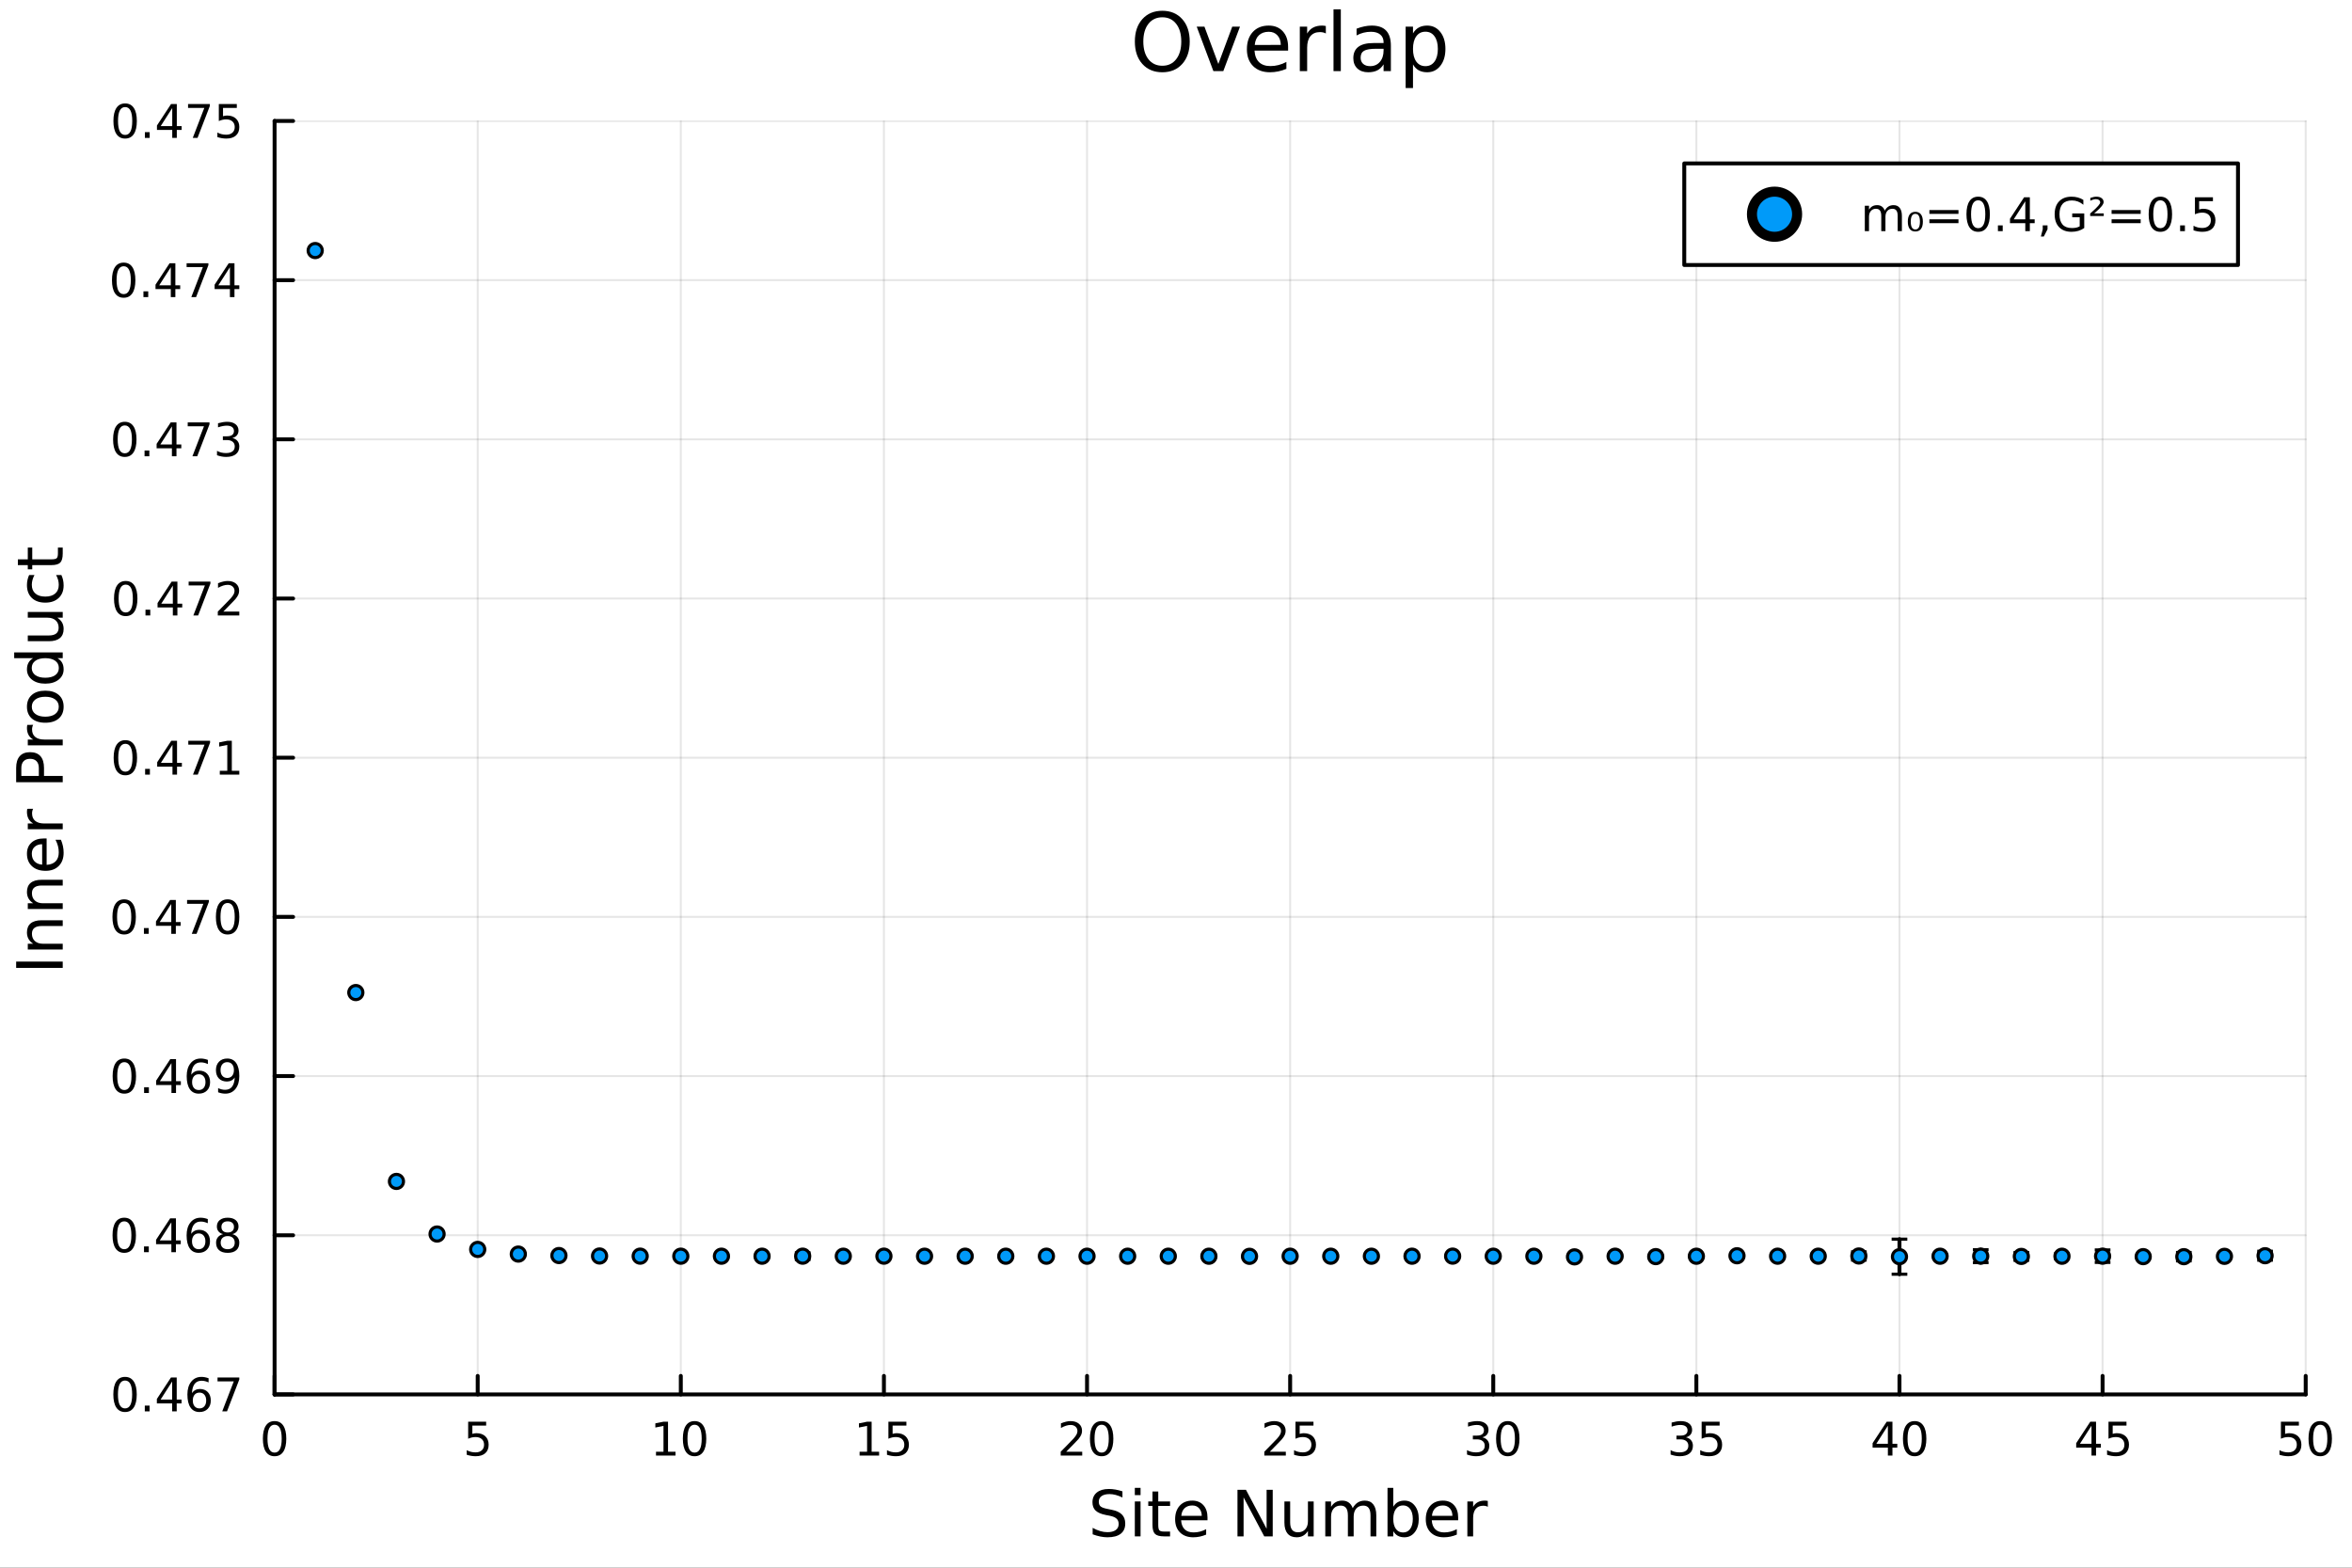<?xml version="1.0" encoding="utf-8"?>
<svg xmlns="http://www.w3.org/2000/svg" xmlns:xlink="http://www.w3.org/1999/xlink" width="600" height="400" viewBox="0 0 2400 1600">
<rect x="0" y="0" width="2400" height="1600" fill="#333333" stroke="none"/>
<defs>
  <clipPath id="clip750">
    <rect x="0" y="0" width="2400" height="1600"/>
  </clipPath>
</defs>
<path clip-path="url(#clip750)" d="
M0 1600 L2400 1600 L2400 0 L0 0  Z
  " fill="#ffffff" fill-rule="evenodd" fill-opacity="1"/>
<defs>
  <clipPath id="clip751">
    <rect x="480" y="0" width="1681" height="1600"/>
  </clipPath>
</defs>
<path clip-path="url(#clip750)" d="
M280.19 1423.18 L2352.76 1423.18 L2352.76 123.472 L280.19 123.472  Z
  " fill="#ffffff" fill-rule="evenodd" fill-opacity="1"/>
<defs>
  <clipPath id="clip752">
    <rect x="280" y="123" width="2074" height="1301"/>
  </clipPath>
</defs>
<polyline clip-path="url(#clip752)" style="stroke:#000000; stroke-linecap:round; stroke-linejoin:round; stroke-width:2; stroke-opacity:0.1; fill:none" points="
  280.19,1423.18 280.19,123.472 
  "/>
<polyline clip-path="url(#clip752)" style="stroke:#000000; stroke-linecap:round; stroke-linejoin:round; stroke-width:2; stroke-opacity:0.1; fill:none" points="
  487.447,1423.18 487.447,123.472 
  "/>
<polyline clip-path="url(#clip752)" style="stroke:#000000; stroke-linecap:round; stroke-linejoin:round; stroke-width:2; stroke-opacity:0.1; fill:none" points="
  694.703,1423.18 694.703,123.472 
  "/>
<polyline clip-path="url(#clip752)" style="stroke:#000000; stroke-linecap:round; stroke-linejoin:round; stroke-width:2; stroke-opacity:0.1; fill:none" points="
  901.96,1423.18 901.96,123.472 
  "/>
<polyline clip-path="url(#clip752)" style="stroke:#000000; stroke-linecap:round; stroke-linejoin:round; stroke-width:2; stroke-opacity:0.1; fill:none" points="
  1109.22,1423.18 1109.22,123.472 
  "/>
<polyline clip-path="url(#clip752)" style="stroke:#000000; stroke-linecap:round; stroke-linejoin:round; stroke-width:2; stroke-opacity:0.1; fill:none" points="
  1316.47,1423.18 1316.47,123.472 
  "/>
<polyline clip-path="url(#clip752)" style="stroke:#000000; stroke-linecap:round; stroke-linejoin:round; stroke-width:2; stroke-opacity:0.1; fill:none" points="
  1523.73,1423.18 1523.73,123.472 
  "/>
<polyline clip-path="url(#clip752)" style="stroke:#000000; stroke-linecap:round; stroke-linejoin:round; stroke-width:2; stroke-opacity:0.1; fill:none" points="
  1730.99,1423.18 1730.99,123.472 
  "/>
<polyline clip-path="url(#clip752)" style="stroke:#000000; stroke-linecap:round; stroke-linejoin:round; stroke-width:2; stroke-opacity:0.1; fill:none" points="
  1938.24,1423.18 1938.24,123.472 
  "/>
<polyline clip-path="url(#clip752)" style="stroke:#000000; stroke-linecap:round; stroke-linejoin:round; stroke-width:2; stroke-opacity:0.1; fill:none" points="
  2145.5,1423.18 2145.5,123.472 
  "/>
<polyline clip-path="url(#clip752)" style="stroke:#000000; stroke-linecap:round; stroke-linejoin:round; stroke-width:2; stroke-opacity:0.1; fill:none" points="
  2352.76,1423.18 2352.76,123.472 
  "/>
<polyline clip-path="url(#clip750)" style="stroke:#000000; stroke-linecap:round; stroke-linejoin:round; stroke-width:4; stroke-opacity:1; fill:none" points="
  280.19,1423.18 2352.76,1423.18 
  "/>
<polyline clip-path="url(#clip750)" style="stroke:#000000; stroke-linecap:round; stroke-linejoin:round; stroke-width:4; stroke-opacity:1; fill:none" points="
  280.19,1423.18 280.19,1404.28 
  "/>
<polyline clip-path="url(#clip750)" style="stroke:#000000; stroke-linecap:round; stroke-linejoin:round; stroke-width:4; stroke-opacity:1; fill:none" points="
  487.447,1423.18 487.447,1404.28 
  "/>
<polyline clip-path="url(#clip750)" style="stroke:#000000; stroke-linecap:round; stroke-linejoin:round; stroke-width:4; stroke-opacity:1; fill:none" points="
  694.703,1423.18 694.703,1404.28 
  "/>
<polyline clip-path="url(#clip750)" style="stroke:#000000; stroke-linecap:round; stroke-linejoin:round; stroke-width:4; stroke-opacity:1; fill:none" points="
  901.96,1423.18 901.96,1404.28 
  "/>
<polyline clip-path="url(#clip750)" style="stroke:#000000; stroke-linecap:round; stroke-linejoin:round; stroke-width:4; stroke-opacity:1; fill:none" points="
  1109.22,1423.18 1109.22,1404.28 
  "/>
<polyline clip-path="url(#clip750)" style="stroke:#000000; stroke-linecap:round; stroke-linejoin:round; stroke-width:4; stroke-opacity:1; fill:none" points="
  1316.47,1423.18 1316.47,1404.28 
  "/>
<polyline clip-path="url(#clip750)" style="stroke:#000000; stroke-linecap:round; stroke-linejoin:round; stroke-width:4; stroke-opacity:1; fill:none" points="
  1523.73,1423.18 1523.73,1404.28 
  "/>
<polyline clip-path="url(#clip750)" style="stroke:#000000; stroke-linecap:round; stroke-linejoin:round; stroke-width:4; stroke-opacity:1; fill:none" points="
  1730.99,1423.18 1730.99,1404.28 
  "/>
<polyline clip-path="url(#clip750)" style="stroke:#000000; stroke-linecap:round; stroke-linejoin:round; stroke-width:4; stroke-opacity:1; fill:none" points="
  1938.24,1423.18 1938.24,1404.28 
  "/>
<polyline clip-path="url(#clip750)" style="stroke:#000000; stroke-linecap:round; stroke-linejoin:round; stroke-width:4; stroke-opacity:1; fill:none" points="
  2145.5,1423.18 2145.5,1404.28 
  "/>
<polyline clip-path="url(#clip750)" style="stroke:#000000; stroke-linecap:round; stroke-linejoin:round; stroke-width:4; stroke-opacity:1; fill:none" points="
  2352.76,1423.18 2352.76,1404.28 
  "/>
<path clip-path="url(#clip750)" d="M280.19 1454.1 Q276.579 1454.1 274.75 1457.66 Q272.945 1461.2 272.945 1468.33 Q272.945 1475.44 274.75 1479.01 Q276.579 1482.55 280.19 1482.55 Q283.824 1482.55 285.63 1479.01 Q287.458 1475.44 287.458 1468.33 Q287.458 1461.2 285.63 1457.66 Q283.824 1454.1 280.19 1454.1 M280.19 1450.39 Q286 1450.39 289.056 1455 Q292.134 1459.58 292.134 1468.33 Q292.134 1477.06 289.056 1481.67 Q286 1486.25 280.19 1486.25 Q274.38 1486.25 271.301 1481.67 Q268.246 1477.06 268.246 1468.33 Q268.246 1459.58 271.301 1455 Q274.38 1450.39 280.19 1450.39 Z" fill="#000000" fill-rule="evenodd" fill-opacity="1" /><path clip-path="url(#clip750)" d="M477.724 1451.02 L496.081 1451.02 L496.081 1454.96 L482.007 1454.96 L482.007 1463.43 Q483.025 1463.08 484.044 1462.92 Q485.062 1462.73 486.081 1462.73 Q491.868 1462.73 495.247 1465.9 Q498.627 1469.08 498.627 1474.49 Q498.627 1480.07 495.155 1483.17 Q491.683 1486.25 485.363 1486.25 Q483.187 1486.25 480.919 1485.88 Q478.674 1485.51 476.266 1484.77 L476.266 1480.07 Q478.349 1481.2 480.572 1481.76 Q482.794 1482.32 485.271 1482.32 Q489.275 1482.32 491.613 1480.21 Q493.951 1478.1 493.951 1474.49 Q493.951 1470.88 491.613 1468.77 Q489.275 1466.67 485.271 1466.67 Q483.396 1466.67 481.521 1467.08 Q479.669 1467.5 477.724 1468.38 L477.724 1451.02 Z" fill="#000000" fill-rule="evenodd" fill-opacity="1" /><path clip-path="url(#clip750)" d="M669.391 1481.64 L677.03 1481.64 L677.03 1455.28 L668.72 1456.95 L668.72 1452.69 L676.983 1451.02 L681.659 1451.02 L681.659 1481.64 L689.298 1481.64 L689.298 1485.58 L669.391 1485.58 L669.391 1481.64 Z" fill="#000000" fill-rule="evenodd" fill-opacity="1" /><path clip-path="url(#clip750)" d="M708.742 1454.1 Q705.131 1454.1 703.303 1457.66 Q701.497 1461.2 701.497 1468.33 Q701.497 1475.44 703.303 1479.01 Q705.131 1482.55 708.742 1482.55 Q712.377 1482.55 714.182 1479.01 Q716.011 1475.44 716.011 1468.33 Q716.011 1461.2 714.182 1457.66 Q712.377 1454.1 708.742 1454.1 M708.742 1450.39 Q714.553 1450.39 717.608 1455 Q720.687 1459.58 720.687 1468.33 Q720.687 1477.06 717.608 1481.67 Q714.553 1486.25 708.742 1486.25 Q702.932 1486.25 699.854 1481.67 Q696.798 1477.06 696.798 1468.33 Q696.798 1459.58 699.854 1455 Q702.932 1450.39 708.742 1450.39 Z" fill="#000000" fill-rule="evenodd" fill-opacity="1" /><path clip-path="url(#clip750)" d="M877.145 1481.64 L884.784 1481.64 L884.784 1455.28 L876.474 1456.95 L876.474 1452.69 L884.738 1451.02 L889.414 1451.02 L889.414 1481.64 L897.052 1481.64 L897.052 1485.58 L877.145 1485.58 L877.145 1481.64 Z" fill="#000000" fill-rule="evenodd" fill-opacity="1" /><path clip-path="url(#clip750)" d="M906.543 1451.02 L924.899 1451.02 L924.899 1454.96 L910.825 1454.96 L910.825 1463.43 Q911.844 1463.08 912.863 1462.92 Q913.881 1462.73 914.9 1462.73 Q920.687 1462.73 924.066 1465.9 Q927.446 1469.08 927.446 1474.49 Q927.446 1480.07 923.974 1483.17 Q920.501 1486.25 914.182 1486.25 Q912.006 1486.25 909.738 1485.88 Q907.492 1485.51 905.085 1484.77 L905.085 1480.07 Q907.168 1481.2 909.39 1481.76 Q911.613 1482.32 914.089 1482.32 Q918.094 1482.32 920.432 1480.21 Q922.77 1478.1 922.77 1474.49 Q922.77 1470.88 920.432 1468.77 Q918.094 1466.67 914.089 1466.67 Q912.214 1466.67 910.339 1467.08 Q908.488 1467.5 906.543 1468.38 L906.543 1451.02 Z" fill="#000000" fill-rule="evenodd" fill-opacity="1" /><path clip-path="url(#clip750)" d="M1087.99 1481.64 L1104.31 1481.64 L1104.31 1485.58 L1082.36 1485.58 L1082.36 1481.64 Q1085.03 1478.89 1089.61 1474.26 Q1094.22 1469.61 1095.4 1468.27 Q1097.64 1465.74 1098.52 1464.01 Q1099.42 1462.25 1099.42 1460.56 Q1099.42 1457.8 1097.48 1456.07 Q1095.56 1454.33 1092.46 1454.33 Q1090.26 1454.33 1087.8 1455.09 Q1085.37 1455.86 1082.6 1457.41 L1082.6 1452.69 Q1085.42 1451.55 1087.87 1450.97 Q1090.33 1450.39 1092.36 1450.39 Q1097.73 1450.39 1100.93 1453.08 Q1104.12 1455.77 1104.12 1460.26 Q1104.12 1462.39 1103.31 1464.31 Q1102.53 1466.2 1100.42 1468.8 Q1099.84 1469.47 1096.74 1472.69 Q1093.64 1475.88 1087.99 1481.64 Z" fill="#000000" fill-rule="evenodd" fill-opacity="1" /><path clip-path="url(#clip750)" d="M1124.12 1454.1 Q1120.51 1454.1 1118.68 1457.66 Q1116.88 1461.2 1116.88 1468.33 Q1116.88 1475.44 1118.68 1479.01 Q1120.51 1482.55 1124.12 1482.55 Q1127.76 1482.55 1129.56 1479.01 Q1131.39 1475.44 1131.39 1468.33 Q1131.39 1461.2 1129.56 1457.66 Q1127.76 1454.1 1124.12 1454.1 M1124.12 1450.39 Q1129.93 1450.39 1132.99 1455 Q1136.07 1459.58 1136.07 1468.33 Q1136.07 1477.06 1132.99 1481.67 Q1129.93 1486.25 1124.12 1486.25 Q1118.31 1486.25 1115.23 1481.67 Q1112.18 1477.06 1112.18 1468.33 Q1112.18 1459.58 1115.23 1455 Q1118.31 1450.39 1124.12 1450.39 Z" fill="#000000" fill-rule="evenodd" fill-opacity="1" /><path clip-path="url(#clip750)" d="M1295.74 1481.64 L1312.06 1481.64 L1312.06 1485.58 L1290.12 1485.58 L1290.12 1481.64 Q1292.78 1478.89 1297.36 1474.26 Q1301.97 1469.61 1303.15 1468.27 Q1305.4 1465.74 1306.28 1464.01 Q1307.18 1462.25 1307.18 1460.56 Q1307.18 1457.8 1305.23 1456.07 Q1303.31 1454.33 1300.21 1454.33 Q1298.01 1454.33 1295.56 1455.09 Q1293.13 1455.86 1290.35 1457.41 L1290.35 1452.69 Q1293.17 1451.55 1295.63 1450.97 Q1298.08 1450.39 1300.12 1450.39 Q1305.49 1450.39 1308.68 1453.08 Q1311.88 1455.77 1311.88 1460.26 Q1311.88 1462.39 1311.07 1464.31 Q1310.28 1466.2 1308.17 1468.8 Q1307.6 1469.47 1304.49 1472.69 Q1301.39 1475.88 1295.74 1481.64 Z" fill="#000000" fill-rule="evenodd" fill-opacity="1" /><path clip-path="url(#clip750)" d="M1321.92 1451.02 L1340.28 1451.02 L1340.28 1454.96 L1326.21 1454.96 L1326.21 1463.43 Q1327.23 1463.08 1328.24 1462.92 Q1329.26 1462.73 1330.28 1462.73 Q1336.07 1462.73 1339.45 1465.9 Q1342.83 1469.08 1342.83 1474.49 Q1342.83 1480.07 1339.35 1483.17 Q1335.88 1486.25 1329.56 1486.25 Q1327.39 1486.25 1325.12 1485.88 Q1322.87 1485.51 1320.47 1484.77 L1320.47 1480.07 Q1322.55 1481.2 1324.77 1481.76 Q1326.99 1482.32 1329.47 1482.32 Q1333.48 1482.32 1335.81 1480.21 Q1338.15 1478.1 1338.15 1474.49 Q1338.15 1470.88 1335.81 1468.77 Q1333.48 1466.67 1329.47 1466.67 Q1327.6 1466.67 1325.72 1467.08 Q1323.87 1467.5 1321.92 1468.38 L1321.92 1451.02 Z" fill="#000000" fill-rule="evenodd" fill-opacity="1" /><path clip-path="url(#clip750)" d="M1512.57 1466.95 Q1515.93 1467.66 1517.8 1469.93 Q1519.7 1472.2 1519.7 1475.53 Q1519.7 1480.65 1516.18 1483.45 Q1512.66 1486.25 1506.18 1486.25 Q1504.01 1486.25 1501.69 1485.81 Q1499.4 1485.39 1496.95 1484.54 L1496.95 1480.02 Q1498.89 1481.16 1501.21 1481.74 Q1503.52 1482.32 1506.04 1482.32 Q1510.44 1482.32 1512.73 1480.58 Q1515.05 1478.84 1515.05 1475.53 Q1515.05 1472.48 1512.9 1470.77 Q1510.77 1469.03 1506.95 1469.03 L1502.92 1469.03 L1502.92 1465.19 L1507.13 1465.19 Q1510.58 1465.19 1512.41 1463.82 Q1514.24 1462.43 1514.24 1459.84 Q1514.24 1457.18 1512.34 1455.77 Q1510.47 1454.33 1506.95 1454.33 Q1505.03 1454.33 1502.83 1454.75 Q1500.63 1455.16 1497.99 1456.04 L1497.99 1451.88 Q1500.65 1451.14 1502.97 1450.77 Q1505.3 1450.39 1507.36 1450.39 Q1512.69 1450.39 1515.79 1452.83 Q1518.89 1455.23 1518.89 1459.35 Q1518.89 1462.22 1517.25 1464.21 Q1515.6 1466.18 1512.57 1466.95 Z" fill="#000000" fill-rule="evenodd" fill-opacity="1" /><path clip-path="url(#clip750)" d="M1538.57 1454.1 Q1534.96 1454.1 1533.13 1457.66 Q1531.32 1461.2 1531.32 1468.33 Q1531.32 1475.44 1533.13 1479.01 Q1534.96 1482.55 1538.57 1482.55 Q1542.2 1482.55 1544.01 1479.01 Q1545.84 1475.44 1545.84 1468.33 Q1545.84 1461.2 1544.01 1457.66 Q1542.2 1454.1 1538.57 1454.1 M1538.57 1450.39 Q1544.38 1450.39 1547.43 1455 Q1550.51 1459.58 1550.51 1468.33 Q1550.51 1477.06 1547.43 1481.67 Q1544.38 1486.25 1538.57 1486.25 Q1532.76 1486.25 1529.68 1481.67 Q1526.62 1477.06 1526.62 1468.33 Q1526.62 1459.58 1529.68 1455 Q1532.76 1450.39 1538.57 1450.39 Z" fill="#000000" fill-rule="evenodd" fill-opacity="1" /><path clip-path="url(#clip750)" d="M1720.33 1466.95 Q1723.68 1467.66 1725.56 1469.93 Q1727.46 1472.2 1727.46 1475.53 Q1727.46 1480.65 1723.94 1483.45 Q1720.42 1486.25 1713.94 1486.25 Q1711.76 1486.25 1709.45 1485.81 Q1707.16 1485.39 1704.7 1484.54 L1704.7 1480.02 Q1706.65 1481.16 1708.96 1481.74 Q1711.28 1482.32 1713.8 1482.32 Q1718.2 1482.32 1720.49 1480.58 Q1722.8 1478.84 1722.8 1475.53 Q1722.8 1472.48 1720.65 1470.77 Q1718.52 1469.03 1714.7 1469.03 L1710.67 1469.03 L1710.67 1465.19 L1714.89 1465.19 Q1718.34 1465.19 1720.16 1463.82 Q1721.99 1462.43 1721.99 1459.84 Q1721.99 1457.18 1720.09 1455.77 Q1718.22 1454.33 1714.7 1454.33 Q1712.78 1454.33 1710.58 1454.75 Q1708.38 1455.16 1705.74 1456.04 L1705.74 1451.88 Q1708.41 1451.14 1710.72 1450.77 Q1713.06 1450.39 1715.12 1450.39 Q1720.44 1450.39 1723.54 1452.83 Q1726.65 1455.23 1726.65 1459.35 Q1726.65 1462.22 1725 1464.21 Q1723.36 1466.18 1720.33 1466.95 Z" fill="#000000" fill-rule="evenodd" fill-opacity="1" /><path clip-path="url(#clip750)" d="M1736.37 1451.02 L1754.72 1451.02 L1754.72 1454.96 L1740.65 1454.96 L1740.65 1463.43 Q1741.67 1463.08 1742.69 1462.92 Q1743.71 1462.73 1744.72 1462.73 Q1750.51 1462.73 1753.89 1465.9 Q1757.27 1469.08 1757.27 1474.49 Q1757.27 1480.07 1753.8 1483.17 Q1750.33 1486.25 1744.01 1486.25 Q1741.83 1486.25 1739.56 1485.88 Q1737.32 1485.51 1734.91 1484.77 L1734.91 1480.07 Q1736.99 1481.2 1739.22 1481.76 Q1741.44 1482.32 1743.91 1482.32 Q1747.92 1482.32 1750.26 1480.21 Q1752.59 1478.1 1752.59 1474.49 Q1752.59 1470.88 1750.26 1468.77 Q1747.92 1466.67 1743.91 1466.67 Q1742.04 1466.67 1740.16 1467.08 Q1738.31 1467.5 1736.37 1468.38 L1736.37 1451.02 Z" fill="#000000" fill-rule="evenodd" fill-opacity="1" /><path clip-path="url(#clip750)" d="M1926.41 1455.09 L1914.61 1473.54 L1926.41 1473.54 L1926.41 1455.09 M1925.19 1451.02 L1931.07 1451.02 L1931.07 1473.54 L1936 1473.54 L1936 1477.43 L1931.07 1477.43 L1931.07 1485.58 L1926.41 1485.58 L1926.41 1477.43 L1910.81 1477.43 L1910.81 1472.92 L1925.19 1451.02 Z" fill="#000000" fill-rule="evenodd" fill-opacity="1" /><path clip-path="url(#clip750)" d="M1953.73 1454.1 Q1950.12 1454.1 1948.29 1457.66 Q1946.48 1461.2 1946.48 1468.33 Q1946.48 1475.44 1948.29 1479.01 Q1950.12 1482.55 1953.73 1482.55 Q1957.36 1482.55 1959.17 1479.01 Q1961 1475.44 1961 1468.33 Q1961 1461.2 1959.17 1457.66 Q1957.36 1454.1 1953.73 1454.1 M1953.73 1450.39 Q1959.54 1450.39 1962.59 1455 Q1965.67 1459.58 1965.67 1468.33 Q1965.67 1477.06 1962.59 1481.67 Q1959.54 1486.25 1953.73 1486.25 Q1947.92 1486.25 1944.84 1481.67 Q1941.78 1477.06 1941.78 1468.33 Q1941.78 1459.58 1944.84 1455 Q1947.92 1450.39 1953.73 1450.39 Z" fill="#000000" fill-rule="evenodd" fill-opacity="1" /><path clip-path="url(#clip750)" d="M2134.17 1455.09 L2122.36 1473.54 L2134.17 1473.54 L2134.17 1455.09 M2132.94 1451.02 L2138.82 1451.02 L2138.82 1473.54 L2143.75 1473.54 L2143.75 1477.43 L2138.82 1477.43 L2138.82 1485.58 L2134.17 1485.58 L2134.17 1477.43 L2118.57 1477.43 L2118.57 1472.92 L2132.94 1451.02 Z" fill="#000000" fill-rule="evenodd" fill-opacity="1" /><path clip-path="url(#clip750)" d="M2151.53 1451.02 L2169.89 1451.02 L2169.89 1454.96 L2155.81 1454.96 L2155.81 1463.43 Q2156.83 1463.08 2157.85 1462.92 Q2158.87 1462.73 2159.89 1462.73 Q2165.67 1462.73 2169.05 1465.9 Q2172.43 1469.08 2172.43 1474.49 Q2172.43 1480.07 2168.96 1483.17 Q2165.49 1486.25 2159.17 1486.25 Q2156.99 1486.25 2154.72 1485.88 Q2152.48 1485.51 2150.07 1484.77 L2150.07 1480.07 Q2152.15 1481.2 2154.38 1481.76 Q2156.6 1482.32 2159.08 1482.32 Q2163.08 1482.32 2165.42 1480.21 Q2167.76 1478.1 2167.76 1474.49 Q2167.76 1470.88 2165.42 1468.77 Q2163.08 1466.67 2159.08 1466.67 Q2157.2 1466.67 2155.33 1467.08 Q2153.47 1467.5 2151.53 1468.38 L2151.53 1451.02 Z" fill="#000000" fill-rule="evenodd" fill-opacity="1" /><path clip-path="url(#clip750)" d="M2327.46 1451.02 L2345.81 1451.02 L2345.81 1454.96 L2331.74 1454.96 L2331.74 1463.43 Q2332.76 1463.08 2333.77 1462.92 Q2334.79 1462.73 2335.81 1462.73 Q2341.6 1462.73 2344.98 1465.9 Q2348.36 1469.08 2348.36 1474.49 Q2348.36 1480.07 2344.89 1483.17 Q2341.41 1486.25 2335.09 1486.25 Q2332.92 1486.25 2330.65 1485.88 Q2328.4 1485.51 2326 1484.77 L2326 1480.07 Q2328.08 1481.2 2330.3 1481.76 Q2332.52 1482.32 2335 1482.32 Q2339.01 1482.32 2341.34 1480.21 Q2343.68 1478.1 2343.68 1474.49 Q2343.68 1470.88 2341.34 1468.77 Q2339.01 1466.67 2335 1466.67 Q2333.13 1466.67 2331.25 1467.08 Q2329.4 1467.5 2327.46 1468.38 L2327.46 1451.02 Z" fill="#000000" fill-rule="evenodd" fill-opacity="1" /><path clip-path="url(#clip750)" d="M2367.57 1454.1 Q2363.96 1454.1 2362.13 1457.66 Q2360.33 1461.2 2360.33 1468.33 Q2360.33 1475.44 2362.13 1479.01 Q2363.96 1482.55 2367.57 1482.55 Q2371.2 1482.55 2373.01 1479.01 Q2374.84 1475.44 2374.84 1468.33 Q2374.84 1461.2 2373.01 1457.66 Q2371.2 1454.1 2367.57 1454.1 M2367.57 1450.39 Q2373.38 1450.39 2376.44 1455 Q2379.52 1459.58 2379.52 1468.33 Q2379.52 1477.06 2376.44 1481.67 Q2373.38 1486.25 2367.57 1486.25 Q2361.76 1486.25 2358.68 1481.67 Q2355.63 1477.06 2355.63 1468.33 Q2355.63 1459.58 2358.68 1455 Q2361.76 1450.39 2367.57 1450.39 Z" fill="#000000" fill-rule="evenodd" fill-opacity="1" /><path clip-path="url(#clip750)" d="M1145.35 1522.08 L1145.35 1528.35 Q1141.69 1526.6 1138.44 1525.74 Q1135.19 1524.88 1132.17 1524.88 Q1126.92 1524.88 1124.05 1526.92 Q1121.22 1528.96 1121.22 1532.71 Q1121.22 1535.87 1123.1 1537.49 Q1125.01 1539.08 1130.29 1540.07 L1134.18 1540.86 Q1141.37 1542.23 1144.77 1545.7 Q1148.21 1549.14 1148.21 1554.93 Q1148.21 1561.84 1143.56 1565.4 Q1138.95 1568.97 1130.01 1568.97 Q1126.63 1568.97 1122.81 1568.2 Q1119.02 1567.44 1114.95 1565.94 L1114.95 1559.32 Q1118.87 1561.52 1122.62 1562.63 Q1126.38 1563.75 1130.01 1563.75 Q1135.51 1563.75 1138.5 1561.58 Q1141.5 1559.42 1141.5 1555.41 Q1141.5 1551.91 1139.33 1549.93 Q1137.2 1547.96 1132.3 1546.97 L1128.38 1546.21 Q1121.19 1544.78 1117.97 1541.72 Q1114.76 1538.67 1114.76 1533.22 Q1114.76 1526.92 1119.18 1523.29 Q1123.64 1519.66 1131.44 1519.66 Q1134.78 1519.66 1138.25 1520.27 Q1141.72 1520.87 1145.35 1522.08 Z" fill="#000000" fill-rule="evenodd" fill-opacity="1" /><path clip-path="url(#clip750)" d="M1157.98 1532.4 L1163.84 1532.4 L1163.84 1568.04 L1157.98 1568.04 L1157.98 1532.4 M1157.98 1518.52 L1163.84 1518.52 L1163.84 1525.93 L1157.98 1525.93 L1157.98 1518.52 Z" fill="#000000" fill-rule="evenodd" fill-opacity="1" /><path clip-path="url(#clip750)" d="M1181.89 1522.27 L1181.89 1532.4 L1193.95 1532.4 L1193.95 1536.95 L1181.89 1536.95 L1181.89 1556.3 Q1181.89 1560.66 1183.06 1561.9 Q1184.27 1563.14 1187.93 1563.14 L1193.95 1563.14 L1193.95 1568.04 L1187.93 1568.04 Q1181.15 1568.04 1178.58 1565.53 Q1176 1562.98 1176 1556.3 L1176 1536.95 L1171.7 1536.95 L1171.7 1532.4 L1176 1532.4 L1176 1522.27 L1181.89 1522.27 Z" fill="#000000" fill-rule="evenodd" fill-opacity="1" /><path clip-path="url(#clip750)" d="M1232.14 1548.76 L1232.14 1551.62 L1205.22 1551.62 Q1205.6 1557.67 1208.84 1560.85 Q1212.12 1564 1217.95 1564 Q1221.32 1564 1224.47 1563.17 Q1227.66 1562.35 1230.77 1560.69 L1230.77 1566.23 Q1227.62 1567.57 1224.31 1568.27 Q1221 1568.97 1217.6 1568.97 Q1209.07 1568.97 1204.07 1564 Q1199.11 1559.04 1199.11 1550.57 Q1199.11 1541.82 1203.82 1536.69 Q1208.56 1531.54 1216.58 1531.54 Q1223.77 1531.54 1227.94 1536.18 Q1232.14 1540.8 1232.14 1548.76 M1226.29 1547.04 Q1226.22 1542.23 1223.58 1539.37 Q1220.97 1536.5 1216.64 1536.5 Q1211.74 1536.5 1208.78 1539.27 Q1205.85 1542.04 1205.41 1547.07 L1226.29 1547.04 Z" fill="#000000" fill-rule="evenodd" fill-opacity="1" /><path clip-path="url(#clip750)" d="M1262.73 1520.52 L1271.39 1520.52 L1292.46 1560.28 L1292.46 1520.52 L1298.7 1520.52 L1298.7 1568.04 L1290.04 1568.04 L1268.97 1528.29 L1268.97 1568.04 L1262.73 1568.04 L1262.73 1520.52 Z" fill="#000000" fill-rule="evenodd" fill-opacity="1" /><path clip-path="url(#clip750)" d="M1310.63 1553.98 L1310.63 1532.4 L1316.49 1532.4 L1316.49 1553.75 Q1316.49 1558.81 1318.46 1561.36 Q1320.44 1563.87 1324.38 1563.87 Q1329.12 1563.87 1331.86 1560.85 Q1334.63 1557.83 1334.63 1552.61 L1334.63 1532.4 L1340.49 1532.4 L1340.49 1568.04 L1334.63 1568.04 L1334.63 1562.57 Q1332.5 1565.82 1329.67 1567.41 Q1326.86 1568.97 1323.14 1568.97 Q1317 1568.97 1313.82 1565.15 Q1310.63 1561.33 1310.63 1553.98 M1325.37 1531.54 L1325.37 1531.54 Z" fill="#000000" fill-rule="evenodd" fill-opacity="1" /><path clip-path="url(#clip750)" d="M1380.31 1539.24 Q1382.5 1535.29 1385.56 1533.41 Q1388.61 1531.54 1392.75 1531.54 Q1398.32 1531.54 1401.34 1535.45 Q1404.37 1539.33 1404.37 1546.53 L1404.37 1568.04 L1398.48 1568.04 L1398.48 1546.72 Q1398.48 1541.59 1396.66 1539.11 Q1394.85 1536.63 1391.13 1536.63 Q1386.58 1536.63 1383.93 1539.65 Q1381.29 1542.68 1381.29 1547.9 L1381.29 1568.04 L1375.4 1568.04 L1375.4 1546.72 Q1375.4 1541.56 1373.59 1539.11 Q1371.78 1536.63 1367.99 1536.63 Q1363.5 1536.63 1360.86 1539.68 Q1358.22 1542.71 1358.22 1547.9 L1358.22 1568.04 L1352.33 1568.04 L1352.33 1532.4 L1358.22 1532.4 L1358.22 1537.93 Q1360.22 1534.66 1363.02 1533.1 Q1365.82 1531.54 1369.67 1531.54 Q1373.56 1531.54 1376.26 1533.51 Q1379 1535.48 1380.31 1539.24 Z" fill="#000000" fill-rule="evenodd" fill-opacity="1" /><path clip-path="url(#clip750)" d="M1441.64 1550.25 Q1441.64 1543.79 1438.97 1540.13 Q1436.32 1536.44 1431.68 1536.44 Q1427.03 1536.44 1424.36 1540.13 Q1421.71 1543.79 1421.71 1550.25 Q1421.71 1556.71 1424.36 1560.4 Q1427.03 1564.07 1431.68 1564.07 Q1436.32 1564.07 1438.97 1560.4 Q1441.64 1556.71 1441.64 1550.25 M1421.71 1537.81 Q1423.56 1534.62 1426.36 1533.1 Q1429.19 1531.54 1433.11 1531.54 Q1439.6 1531.54 1443.64 1536.69 Q1447.72 1541.85 1447.72 1550.25 Q1447.72 1558.65 1443.64 1563.81 Q1439.6 1568.97 1433.11 1568.97 Q1429.19 1568.97 1426.36 1567.44 Q1423.56 1565.88 1421.71 1562.7 L1421.71 1568.04 L1415.83 1568.04 L1415.83 1518.52 L1421.71 1518.52 L1421.71 1537.81 Z" fill="#000000" fill-rule="evenodd" fill-opacity="1" /><path clip-path="url(#clip750)" d="M1487.92 1548.76 L1487.92 1551.62 L1460.99 1551.62 Q1461.37 1557.67 1464.62 1560.85 Q1467.9 1564 1473.72 1564 Q1477.1 1564 1480.25 1563.17 Q1483.43 1562.35 1486.55 1560.69 L1486.55 1566.23 Q1483.4 1567.57 1480.09 1568.27 Q1476.78 1568.97 1473.37 1568.97 Q1464.84 1568.97 1459.84 1564 Q1454.88 1559.04 1454.88 1550.57 Q1454.88 1541.82 1459.59 1536.69 Q1464.33 1531.54 1472.35 1531.54 Q1479.55 1531.54 1483.72 1536.18 Q1487.92 1540.8 1487.92 1548.76 M1482.06 1547.04 Q1482 1542.23 1479.36 1539.37 Q1476.75 1536.5 1472.42 1536.5 Q1467.52 1536.5 1464.56 1539.27 Q1461.63 1542.04 1461.18 1547.07 L1482.06 1547.04 Z" fill="#000000" fill-rule="evenodd" fill-opacity="1" /><path clip-path="url(#clip750)" d="M1518.19 1537.87 Q1517.2 1537.3 1516.02 1537.04 Q1514.88 1536.76 1513.48 1536.76 Q1508.51 1536.76 1505.84 1540 Q1503.2 1543.22 1503.2 1549.27 L1503.2 1568.04 L1497.31 1568.04 L1497.31 1532.4 L1503.2 1532.4 L1503.2 1537.93 Q1505.04 1534.69 1508 1533.13 Q1510.96 1531.54 1515.19 1531.54 Q1515.8 1531.54 1516.53 1531.63 Q1517.26 1531.7 1518.15 1531.85 L1518.19 1537.87 Z" fill="#000000" fill-rule="evenodd" fill-opacity="1" /><polyline clip-path="url(#clip752)" style="stroke:#000000; stroke-linecap:round; stroke-linejoin:round; stroke-width:2; stroke-opacity:0.1; fill:none" points="
  280.19,1423.18 2352.76,1423.18 
  "/>
<polyline clip-path="url(#clip752)" style="stroke:#000000; stroke-linecap:round; stroke-linejoin:round; stroke-width:2; stroke-opacity:0.1; fill:none" points="
  280.19,1260.72 2352.76,1260.72 
  "/>
<polyline clip-path="url(#clip752)" style="stroke:#000000; stroke-linecap:round; stroke-linejoin:round; stroke-width:2; stroke-opacity:0.1; fill:none" points="
  280.19,1098.25 2352.76,1098.25 
  "/>
<polyline clip-path="url(#clip752)" style="stroke:#000000; stroke-linecap:round; stroke-linejoin:round; stroke-width:2; stroke-opacity:0.1; fill:none" points="
  280.19,935.789 2352.76,935.789 
  "/>
<polyline clip-path="url(#clip752)" style="stroke:#000000; stroke-linecap:round; stroke-linejoin:round; stroke-width:2; stroke-opacity:0.1; fill:none" points="
  280.19,773.326 2352.76,773.326 
  "/>
<polyline clip-path="url(#clip752)" style="stroke:#000000; stroke-linecap:round; stroke-linejoin:round; stroke-width:2; stroke-opacity:0.1; fill:none" points="
  280.19,610.863 2352.76,610.863 
  "/>
<polyline clip-path="url(#clip752)" style="stroke:#000000; stroke-linecap:round; stroke-linejoin:round; stroke-width:2; stroke-opacity:0.1; fill:none" points="
  280.19,448.399 2352.76,448.399 
  "/>
<polyline clip-path="url(#clip752)" style="stroke:#000000; stroke-linecap:round; stroke-linejoin:round; stroke-width:2; stroke-opacity:0.1; fill:none" points="
  280.19,285.936 2352.76,285.936 
  "/>
<polyline clip-path="url(#clip752)" style="stroke:#000000; stroke-linecap:round; stroke-linejoin:round; stroke-width:2; stroke-opacity:0.1; fill:none" points="
  280.19,123.472 2352.76,123.472 
  "/>
<polyline clip-path="url(#clip750)" style="stroke:#000000; stroke-linecap:round; stroke-linejoin:round; stroke-width:4; stroke-opacity:1; fill:none" points="
  280.19,1423.18 280.19,123.472 
  "/>
<polyline clip-path="url(#clip750)" style="stroke:#000000; stroke-linecap:round; stroke-linejoin:round; stroke-width:4; stroke-opacity:1; fill:none" points="
  280.19,1423.18 299.088,1423.18 
  "/>
<polyline clip-path="url(#clip750)" style="stroke:#000000; stroke-linecap:round; stroke-linejoin:round; stroke-width:4; stroke-opacity:1; fill:none" points="
  280.19,1260.72 299.088,1260.72 
  "/>
<polyline clip-path="url(#clip750)" style="stroke:#000000; stroke-linecap:round; stroke-linejoin:round; stroke-width:4; stroke-opacity:1; fill:none" points="
  280.19,1098.25 299.088,1098.25 
  "/>
<polyline clip-path="url(#clip750)" style="stroke:#000000; stroke-linecap:round; stroke-linejoin:round; stroke-width:4; stroke-opacity:1; fill:none" points="
  280.19,935.789 299.088,935.789 
  "/>
<polyline clip-path="url(#clip750)" style="stroke:#000000; stroke-linecap:round; stroke-linejoin:round; stroke-width:4; stroke-opacity:1; fill:none" points="
  280.19,773.326 299.088,773.326 
  "/>
<polyline clip-path="url(#clip750)" style="stroke:#000000; stroke-linecap:round; stroke-linejoin:round; stroke-width:4; stroke-opacity:1; fill:none" points="
  280.19,610.863 299.088,610.863 
  "/>
<polyline clip-path="url(#clip750)" style="stroke:#000000; stroke-linecap:round; stroke-linejoin:round; stroke-width:4; stroke-opacity:1; fill:none" points="
  280.19,448.399 299.088,448.399 
  "/>
<polyline clip-path="url(#clip750)" style="stroke:#000000; stroke-linecap:round; stroke-linejoin:round; stroke-width:4; stroke-opacity:1; fill:none" points="
  280.19,285.936 299.088,285.936 
  "/>
<polyline clip-path="url(#clip750)" style="stroke:#000000; stroke-linecap:round; stroke-linejoin:round; stroke-width:4; stroke-opacity:1; fill:none" points="
  280.19,123.472 299.088,123.472 
  "/>
<path clip-path="url(#clip750)" d="M127.593 1408.98 Q123.982 1408.98 122.154 1412.54 Q120.348 1416.08 120.348 1423.21 Q120.348 1430.32 122.154 1433.89 Q123.982 1437.43 127.593 1437.43 Q131.228 1437.43 133.033 1433.89 Q134.862 1430.32 134.862 1423.21 Q134.862 1416.08 133.033 1412.54 Q131.228 1408.98 127.593 1408.98 M127.593 1405.27 Q133.404 1405.27 136.459 1409.88 Q139.538 1414.46 139.538 1423.21 Q139.538 1431.94 136.459 1436.55 Q133.404 1441.13 127.593 1441.13 Q121.783 1441.13 118.705 1436.55 Q115.649 1431.94 115.649 1423.21 Q115.649 1414.46 118.705 1409.88 Q121.783 1405.27 127.593 1405.27 Z" fill="#000000" fill-rule="evenodd" fill-opacity="1" /><path clip-path="url(#clip750)" d="M147.755 1434.58 L152.64 1434.58 L152.64 1440.46 L147.755 1440.46 L147.755 1434.58 Z" fill="#000000" fill-rule="evenodd" fill-opacity="1" /><path clip-path="url(#clip750)" d="M175.672 1409.97 L163.866 1428.42 L175.672 1428.42 L175.672 1409.97 M174.445 1405.9 L180.325 1405.9 L180.325 1428.42 L185.255 1428.42 L185.255 1432.31 L180.325 1432.31 L180.325 1440.46 L175.672 1440.46 L175.672 1432.31 L160.07 1432.31 L160.07 1427.8 L174.445 1405.9 Z" fill="#000000" fill-rule="evenodd" fill-opacity="1" /><path clip-path="url(#clip750)" d="M203.565 1421.32 Q200.417 1421.32 198.565 1423.47 Q196.737 1425.62 196.737 1429.37 Q196.737 1433.1 198.565 1435.27 Q200.417 1437.43 203.565 1437.43 Q206.713 1437.43 208.542 1435.27 Q210.394 1433.1 210.394 1429.37 Q210.394 1425.62 208.542 1423.47 Q206.713 1421.32 203.565 1421.32 M212.848 1406.66 L212.848 1410.92 Q211.088 1410.09 209.283 1409.65 Q207.5 1409.21 205.741 1409.21 Q201.112 1409.21 198.658 1412.33 Q196.227 1415.46 195.88 1421.78 Q197.246 1419.77 199.306 1418.7 Q201.366 1417.61 203.843 1417.61 Q209.051 1417.61 212.061 1420.78 Q215.093 1423.93 215.093 1429.37 Q215.093 1434.7 211.945 1437.91 Q208.797 1441.13 203.565 1441.13 Q197.57 1441.13 194.399 1436.55 Q191.227 1431.94 191.227 1423.21 Q191.227 1415.02 195.116 1410.16 Q199.005 1405.27 205.556 1405.27 Q207.315 1405.27 209.098 1405.62 Q210.903 1405.97 212.848 1406.66 Z" fill="#000000" fill-rule="evenodd" fill-opacity="1" /><path clip-path="url(#clip750)" d="M221.968 1405.9 L244.19 1405.9 L244.19 1407.89 L231.644 1440.46 L226.76 1440.46 L238.565 1409.84 L221.968 1409.84 L221.968 1405.9 Z" fill="#000000" fill-rule="evenodd" fill-opacity="1" /><path clip-path="url(#clip750)" d="M126.783 1246.52 Q123.172 1246.52 121.343 1250.08 Q119.538 1253.62 119.538 1260.75 Q119.538 1267.86 121.343 1271.42 Q123.172 1274.96 126.783 1274.96 Q130.417 1274.96 132.223 1271.42 Q134.052 1267.86 134.052 1260.75 Q134.052 1253.62 132.223 1250.08 Q130.417 1246.52 126.783 1246.52 M126.783 1242.81 Q132.593 1242.81 135.649 1247.42 Q138.728 1252 138.728 1260.75 Q138.728 1269.48 135.649 1274.08 Q132.593 1278.67 126.783 1278.67 Q120.973 1278.67 117.894 1274.08 Q114.839 1269.48 114.839 1260.75 Q114.839 1252 117.894 1247.42 Q120.973 1242.81 126.783 1242.81 Z" fill="#000000" fill-rule="evenodd" fill-opacity="1" /><path clip-path="url(#clip750)" d="M146.945 1272.12 L151.829 1272.12 L151.829 1278 L146.945 1278 L146.945 1272.12 Z" fill="#000000" fill-rule="evenodd" fill-opacity="1" /><path clip-path="url(#clip750)" d="M174.862 1247.51 L163.056 1265.96 L174.862 1265.96 L174.862 1247.51 M173.635 1243.44 L179.514 1243.44 L179.514 1265.96 L184.445 1265.96 L184.445 1269.85 L179.514 1269.85 L179.514 1278 L174.862 1278 L174.862 1269.85 L159.26 1269.85 L159.26 1265.33 L173.635 1243.44 Z" fill="#000000" fill-rule="evenodd" fill-opacity="1" /><path clip-path="url(#clip750)" d="M202.755 1258.85 Q199.607 1258.85 197.755 1261.01 Q195.926 1263.16 195.926 1266.91 Q195.926 1270.64 197.755 1272.81 Q199.607 1274.96 202.755 1274.96 Q205.903 1274.96 207.732 1272.81 Q209.584 1270.64 209.584 1266.91 Q209.584 1263.16 207.732 1261.01 Q205.903 1258.85 202.755 1258.85 M212.037 1244.2 L212.037 1248.46 Q210.278 1247.63 208.473 1247.19 Q206.69 1246.75 204.931 1246.75 Q200.301 1246.75 197.848 1249.87 Q195.417 1253 195.07 1259.32 Q196.436 1257.3 198.496 1256.24 Q200.556 1255.15 203.033 1255.15 Q208.241 1255.15 211.25 1258.32 Q214.283 1261.47 214.283 1266.91 Q214.283 1272.23 211.135 1275.45 Q207.987 1278.67 202.755 1278.67 Q196.76 1278.67 193.588 1274.08 Q190.417 1269.48 190.417 1260.75 Q190.417 1252.56 194.306 1247.7 Q198.195 1242.81 204.746 1242.81 Q206.505 1242.81 208.287 1243.16 Q210.093 1243.51 212.037 1244.2 Z" fill="#000000" fill-rule="evenodd" fill-opacity="1" /><path clip-path="url(#clip750)" d="M232.338 1261.58 Q229.005 1261.58 227.084 1263.37 Q225.185 1265.15 225.185 1268.27 Q225.185 1271.4 227.084 1273.18 Q229.005 1274.96 232.338 1274.96 Q235.672 1274.96 237.593 1273.18 Q239.514 1271.38 239.514 1268.27 Q239.514 1265.15 237.593 1263.37 Q235.695 1261.58 232.338 1261.58 M227.662 1259.59 Q224.653 1258.85 222.963 1256.79 Q221.297 1254.73 221.297 1251.77 Q221.297 1247.63 224.236 1245.22 Q227.199 1242.81 232.338 1242.81 Q237.5 1242.81 240.44 1245.22 Q243.38 1247.63 243.38 1251.77 Q243.38 1254.73 241.69 1256.79 Q240.023 1258.85 237.037 1259.59 Q240.417 1260.38 242.292 1262.67 Q244.19 1264.96 244.19 1268.27 Q244.19 1273.3 241.111 1275.98 Q238.056 1278.67 232.338 1278.67 Q226.621 1278.67 223.542 1275.98 Q220.486 1273.3 220.486 1268.27 Q220.486 1264.96 222.385 1262.67 Q224.283 1260.38 227.662 1259.59 M225.949 1252.21 Q225.949 1254.89 227.616 1256.4 Q229.306 1257.9 232.338 1257.9 Q235.347 1257.9 237.037 1256.4 Q238.75 1254.89 238.75 1252.21 Q238.75 1249.52 237.037 1248.02 Q235.347 1246.52 232.338 1246.52 Q229.306 1246.52 227.616 1248.02 Q225.949 1249.52 225.949 1252.21 Z" fill="#000000" fill-rule="evenodd" fill-opacity="1" /><path clip-path="url(#clip750)" d="M126.876 1084.05 Q123.265 1084.05 121.436 1087.62 Q119.63 1091.16 119.63 1098.29 Q119.63 1105.39 121.436 1108.96 Q123.265 1112.5 126.876 1112.5 Q130.51 1112.5 132.316 1108.96 Q134.144 1105.39 134.144 1098.29 Q134.144 1091.16 132.316 1087.62 Q130.51 1084.05 126.876 1084.05 M126.876 1080.35 Q132.686 1080.35 135.742 1084.95 Q138.82 1089.54 138.82 1098.29 Q138.82 1107.01 135.742 1111.62 Q132.686 1116.2 126.876 1116.2 Q121.066 1116.2 117.987 1111.62 Q114.931 1107.01 114.931 1098.29 Q114.931 1089.54 117.987 1084.95 Q121.066 1080.35 126.876 1080.35 Z" fill="#000000" fill-rule="evenodd" fill-opacity="1" /><path clip-path="url(#clip750)" d="M147.038 1109.65 L151.922 1109.65 L151.922 1115.53 L147.038 1115.53 L147.038 1109.65 Z" fill="#000000" fill-rule="evenodd" fill-opacity="1" /><path clip-path="url(#clip750)" d="M174.954 1085.05 L163.149 1103.5 L174.954 1103.5 L174.954 1085.05 M173.727 1080.97 L179.607 1080.97 L179.607 1103.5 L184.538 1103.5 L184.538 1107.38 L179.607 1107.38 L179.607 1115.53 L174.954 1115.53 L174.954 1107.38 L159.353 1107.38 L159.353 1102.87 L173.727 1080.97 Z" fill="#000000" fill-rule="evenodd" fill-opacity="1" /><path clip-path="url(#clip750)" d="M202.848 1096.39 Q199.7 1096.39 197.848 1098.54 Q196.019 1100.7 196.019 1104.45 Q196.019 1108.17 197.848 1110.35 Q199.7 1112.5 202.848 1112.5 Q205.996 1112.5 207.824 1110.35 Q209.676 1108.17 209.676 1104.45 Q209.676 1100.7 207.824 1098.54 Q205.996 1096.39 202.848 1096.39 M212.13 1081.74 L212.13 1086 Q210.371 1085.16 208.565 1084.72 Q206.783 1084.28 205.024 1084.28 Q200.394 1084.28 197.94 1087.41 Q195.51 1090.53 195.163 1096.85 Q196.528 1094.84 198.588 1093.77 Q200.649 1092.69 203.125 1092.69 Q208.334 1092.69 211.343 1095.86 Q214.375 1099.01 214.375 1104.45 Q214.375 1109.77 211.227 1112.99 Q208.079 1116.2 202.848 1116.2 Q196.852 1116.2 193.681 1111.62 Q190.51 1107.01 190.51 1098.29 Q190.51 1090.09 194.399 1085.23 Q198.287 1080.35 204.838 1080.35 Q206.598 1080.35 208.38 1080.7 Q210.186 1081.04 212.13 1081.74 Z" fill="#000000" fill-rule="evenodd" fill-opacity="1" /><path clip-path="url(#clip750)" d="M222.57 1114.82 L222.57 1110.56 Q224.329 1111.39 226.135 1111.83 Q227.94 1112.27 229.676 1112.27 Q234.306 1112.27 236.736 1109.17 Q239.19 1106.04 239.537 1099.7 Q238.195 1101.69 236.135 1102.76 Q234.074 1103.82 231.574 1103.82 Q226.389 1103.82 223.357 1100.7 Q220.348 1097.55 220.348 1092.11 Q220.348 1086.78 223.496 1083.57 Q226.644 1080.35 231.875 1080.35 Q237.871 1080.35 241.019 1084.95 Q244.19 1089.54 244.19 1098.29 Q244.19 1106.46 240.301 1111.34 Q236.435 1116.2 229.885 1116.2 Q228.125 1116.2 226.32 1115.86 Q224.514 1115.51 222.57 1114.82 M231.875 1100.16 Q235.023 1100.16 236.852 1098.01 Q238.704 1095.86 238.704 1092.11 Q238.704 1088.38 236.852 1086.23 Q235.023 1084.05 231.875 1084.05 Q228.727 1084.05 226.875 1086.23 Q225.047 1088.38 225.047 1092.11 Q225.047 1095.86 226.875 1098.01 Q228.727 1100.16 231.875 1100.16 Z" fill="#000000" fill-rule="evenodd" fill-opacity="1" /><path clip-path="url(#clip750)" d="M126.691 921.588 Q123.08 921.588 121.251 925.153 Q119.445 928.695 119.445 935.824 Q119.445 942.931 121.251 946.495 Q123.08 950.037 126.691 950.037 Q130.325 950.037 132.13 946.495 Q133.959 942.931 133.959 935.824 Q133.959 928.695 132.13 925.153 Q130.325 921.588 126.691 921.588 M126.691 917.884 Q132.501 917.884 135.556 922.491 Q138.635 927.074 138.635 935.824 Q138.635 944.551 135.556 949.157 Q132.501 953.741 126.691 953.741 Q120.88 953.741 117.802 949.157 Q114.746 944.551 114.746 935.824 Q114.746 927.074 117.802 922.491 Q120.88 917.884 126.691 917.884 Z" fill="#000000" fill-rule="evenodd" fill-opacity="1" /><path clip-path="url(#clip750)" d="M146.853 947.19 L151.737 947.19 L151.737 953.069 L146.853 953.069 L146.853 947.19 Z" fill="#000000" fill-rule="evenodd" fill-opacity="1" /><path clip-path="url(#clip750)" d="M174.769 922.584 L162.964 941.032 L174.769 941.032 L174.769 922.584 M173.542 918.509 L179.422 918.509 L179.422 941.032 L184.352 941.032 L184.352 944.921 L179.422 944.921 L179.422 953.069 L174.769 953.069 L174.769 944.921 L159.167 944.921 L159.167 940.407 L173.542 918.509 Z" fill="#000000" fill-rule="evenodd" fill-opacity="1" /><path clip-path="url(#clip750)" d="M190.903 918.509 L213.125 918.509 L213.125 920.5 L200.579 953.069 L195.695 953.069 L207.5 922.445 L190.903 922.445 L190.903 918.509 Z" fill="#000000" fill-rule="evenodd" fill-opacity="1" /><path clip-path="url(#clip750)" d="M232.246 921.588 Q228.635 921.588 226.806 925.153 Q225 928.695 225 935.824 Q225 942.931 226.806 946.495 Q228.635 950.037 232.246 950.037 Q235.88 950.037 237.685 946.495 Q239.514 942.931 239.514 935.824 Q239.514 928.695 237.685 925.153 Q235.88 921.588 232.246 921.588 M232.246 917.884 Q238.056 917.884 241.111 922.491 Q244.19 927.074 244.19 935.824 Q244.19 944.551 241.111 949.157 Q238.056 953.741 232.246 953.741 Q226.435 953.741 223.357 949.157 Q220.301 944.551 220.301 935.824 Q220.301 927.074 223.357 922.491 Q226.435 917.884 232.246 917.884 Z" fill="#000000" fill-rule="evenodd" fill-opacity="1" /><path clip-path="url(#clip750)" d="M127.917 759.125 Q124.306 759.125 122.478 762.689 Q120.672 766.231 120.672 773.361 Q120.672 780.467 122.478 784.032 Q124.306 787.574 127.917 787.574 Q131.552 787.574 133.357 784.032 Q135.186 780.467 135.186 773.361 Q135.186 766.231 133.357 762.689 Q131.552 759.125 127.917 759.125 M127.917 755.421 Q133.728 755.421 136.783 760.027 Q139.862 764.611 139.862 773.361 Q139.862 782.088 136.783 786.694 Q133.728 791.277 127.917 791.277 Q122.107 791.277 119.029 786.694 Q115.973 782.088 115.973 773.361 Q115.973 764.611 119.029 760.027 Q122.107 755.421 127.917 755.421 Z" fill="#000000" fill-rule="evenodd" fill-opacity="1" /><path clip-path="url(#clip750)" d="M148.079 784.726 L152.964 784.726 L152.964 790.606 L148.079 790.606 L148.079 784.726 Z" fill="#000000" fill-rule="evenodd" fill-opacity="1" /><path clip-path="url(#clip750)" d="M175.996 760.12 L164.19 778.569 L175.996 778.569 L175.996 760.12 M174.769 756.046 L180.649 756.046 L180.649 778.569 L185.579 778.569 L185.579 782.458 L180.649 782.458 L180.649 790.606 L175.996 790.606 L175.996 782.458 L160.394 782.458 L160.394 777.944 L174.769 756.046 Z" fill="#000000" fill-rule="evenodd" fill-opacity="1" /><path clip-path="url(#clip750)" d="M192.13 756.046 L214.352 756.046 L214.352 758.037 L201.806 790.606 L196.922 790.606 L208.727 759.981 L192.13 759.981 L192.13 756.046 Z" fill="#000000" fill-rule="evenodd" fill-opacity="1" /><path clip-path="url(#clip750)" d="M224.283 786.671 L231.922 786.671 L231.922 760.305 L223.611 761.972 L223.611 757.713 L231.875 756.046 L236.551 756.046 L236.551 786.671 L244.19 786.671 L244.19 790.606 L224.283 790.606 L224.283 786.671 Z" fill="#000000" fill-rule="evenodd" fill-opacity="1" /><path clip-path="url(#clip750)" d="M128.288 596.661 Q124.677 596.661 122.848 600.226 Q121.043 603.768 121.043 610.897 Q121.043 618.004 122.848 621.568 Q124.677 625.11 128.288 625.11 Q131.922 625.11 133.728 621.568 Q135.556 618.004 135.556 610.897 Q135.556 603.768 133.728 600.226 Q131.922 596.661 128.288 596.661 M128.288 592.958 Q134.098 592.958 137.154 597.564 Q140.232 602.147 140.232 610.897 Q140.232 619.624 137.154 624.231 Q134.098 628.814 128.288 628.814 Q122.478 628.814 119.399 624.231 Q116.343 619.624 116.343 610.897 Q116.343 602.147 119.399 597.564 Q122.478 592.958 128.288 592.958 Z" fill="#000000" fill-rule="evenodd" fill-opacity="1" /><path clip-path="url(#clip750)" d="M148.45 622.263 L153.334 622.263 L153.334 628.143 L148.45 628.143 L148.45 622.263 Z" fill="#000000" fill-rule="evenodd" fill-opacity="1" /><path clip-path="url(#clip750)" d="M176.366 597.657 L164.561 616.106 L176.366 616.106 L176.366 597.657 M175.139 593.583 L181.019 593.583 L181.019 616.106 L185.95 616.106 L185.95 619.994 L181.019 619.994 L181.019 628.143 L176.366 628.143 L176.366 619.994 L160.765 619.994 L160.765 615.481 L175.139 593.583 Z" fill="#000000" fill-rule="evenodd" fill-opacity="1" /><path clip-path="url(#clip750)" d="M192.5 593.583 L214.723 593.583 L214.723 595.573 L202.176 628.143 L197.292 628.143 L209.098 597.518 L192.5 597.518 L192.5 593.583 Z" fill="#000000" fill-rule="evenodd" fill-opacity="1" /><path clip-path="url(#clip750)" d="M227.871 624.207 L244.19 624.207 L244.19 628.143 L222.246 628.143 L222.246 624.207 Q224.908 621.453 229.491 616.823 Q234.097 612.17 235.278 610.828 Q237.523 608.305 238.403 606.569 Q239.306 604.809 239.306 603.12 Q239.306 600.365 237.361 598.629 Q235.44 596.893 232.338 596.893 Q230.139 596.893 227.685 597.657 Q225.255 598.42 222.477 599.971 L222.477 595.249 Q225.301 594.115 227.755 593.536 Q230.209 592.958 232.246 592.958 Q237.616 592.958 240.81 595.643 Q244.005 598.328 244.005 602.819 Q244.005 604.948 243.195 606.869 Q242.408 608.768 240.301 611.36 Q239.722 612.031 236.621 615.249 Q233.519 618.443 227.871 624.207 Z" fill="#000000" fill-rule="evenodd" fill-opacity="1" /><path clip-path="url(#clip750)" d="M127.339 434.198 Q123.728 434.198 121.899 437.763 Q120.093 441.304 120.093 448.434 Q120.093 455.54 121.899 459.105 Q123.728 462.647 127.339 462.647 Q130.973 462.647 132.779 459.105 Q134.607 455.54 134.607 448.434 Q134.607 441.304 132.779 437.763 Q130.973 434.198 127.339 434.198 M127.339 430.494 Q133.149 430.494 136.204 435.101 Q139.283 439.684 139.283 448.434 Q139.283 457.161 136.204 461.767 Q133.149 466.35 127.339 466.35 Q121.529 466.35 118.45 461.767 Q115.394 457.161 115.394 448.434 Q115.394 439.684 118.45 435.101 Q121.529 430.494 127.339 430.494 Z" fill="#000000" fill-rule="evenodd" fill-opacity="1" /><path clip-path="url(#clip750)" d="M147.501 459.799 L152.385 459.799 L152.385 465.679 L147.501 465.679 L147.501 459.799 Z" fill="#000000" fill-rule="evenodd" fill-opacity="1" /><path clip-path="url(#clip750)" d="M175.417 435.193 L163.612 453.642 L175.417 453.642 L175.417 435.193 M174.19 431.119 L180.07 431.119 L180.07 453.642 L185.001 453.642 L185.001 457.531 L180.07 457.531 L180.07 465.679 L175.417 465.679 L175.417 457.531 L159.815 457.531 L159.815 453.017 L174.19 431.119 Z" fill="#000000" fill-rule="evenodd" fill-opacity="1" /><path clip-path="url(#clip750)" d="M191.551 431.119 L213.774 431.119 L213.774 433.11 L201.227 465.679 L196.343 465.679 L208.149 435.054 L191.551 435.054 L191.551 431.119 Z" fill="#000000" fill-rule="evenodd" fill-opacity="1" /><path clip-path="url(#clip750)" d="M237.06 447.045 Q240.417 447.762 242.292 450.031 Q244.19 452.299 244.19 455.633 Q244.19 460.749 240.672 463.549 Q237.153 466.35 230.672 466.35 Q228.496 466.35 226.181 465.911 Q223.889 465.494 221.436 464.637 L221.436 460.124 Q223.38 461.258 225.695 461.836 Q228.01 462.415 230.533 462.415 Q234.931 462.415 237.222 460.679 Q239.537 458.943 239.537 455.633 Q239.537 452.577 237.384 450.864 Q235.255 449.128 231.435 449.128 L227.408 449.128 L227.408 445.286 L231.621 445.286 Q235.07 445.286 236.898 443.92 Q238.727 442.531 238.727 439.938 Q238.727 437.276 236.829 435.864 Q234.954 434.429 231.435 434.429 Q229.514 434.429 227.315 434.846 Q225.116 435.263 222.477 436.142 L222.477 431.976 Q225.139 431.235 227.454 430.864 Q229.792 430.494 231.852 430.494 Q237.176 430.494 240.278 432.925 Q243.38 435.332 243.38 439.452 Q243.38 442.323 241.736 444.313 Q240.093 446.281 237.06 447.045 Z" fill="#000000" fill-rule="evenodd" fill-opacity="1" /><path clip-path="url(#clip750)" d="M126.205 271.734 Q122.593 271.734 120.765 275.299 Q118.959 278.841 118.959 285.97 Q118.959 293.077 120.765 296.642 Q122.593 300.183 126.205 300.183 Q129.839 300.183 131.644 296.642 Q133.473 293.077 133.473 285.97 Q133.473 278.841 131.644 275.299 Q129.839 271.734 126.205 271.734 M126.205 268.031 Q132.015 268.031 135.07 272.637 Q138.149 277.22 138.149 285.97 Q138.149 294.697 135.07 299.304 Q132.015 303.887 126.205 303.887 Q120.394 303.887 117.316 299.304 Q114.26 294.697 114.26 285.97 Q114.26 277.22 117.316 272.637 Q120.394 268.031 126.205 268.031 Z" fill="#000000" fill-rule="evenodd" fill-opacity="1" /><path clip-path="url(#clip750)" d="M146.366 297.336 L151.251 297.336 L151.251 303.216 L146.366 303.216 L146.366 297.336 Z" fill="#000000" fill-rule="evenodd" fill-opacity="1" /><path clip-path="url(#clip750)" d="M174.283 272.73 L162.477 291.179 L174.283 291.179 L174.283 272.73 M173.056 268.656 L178.936 268.656 L178.936 291.179 L183.866 291.179 L183.866 295.067 L178.936 295.067 L178.936 303.216 L174.283 303.216 L174.283 295.067 L158.681 295.067 L158.681 290.554 L173.056 268.656 Z" fill="#000000" fill-rule="evenodd" fill-opacity="1" /><path clip-path="url(#clip750)" d="M190.417 268.656 L212.639 268.656 L212.639 270.646 L200.093 303.216 L195.209 303.216 L207.014 272.591 L190.417 272.591 L190.417 268.656 Z" fill="#000000" fill-rule="evenodd" fill-opacity="1" /><path clip-path="url(#clip750)" d="M234.607 272.73 L222.801 291.179 L234.607 291.179 L234.607 272.73 M233.38 268.656 L239.259 268.656 L239.259 291.179 L244.19 291.179 L244.19 295.067 L239.259 295.067 L239.259 303.216 L234.607 303.216 L234.607 295.067 L219.005 295.067 L219.005 290.554 L233.38 268.656 Z" fill="#000000" fill-rule="evenodd" fill-opacity="1" /><path clip-path="url(#clip750)" d="M127.686 109.271 Q124.075 109.271 122.246 112.836 Q120.441 116.377 120.441 123.507 Q120.441 130.613 122.246 134.178 Q124.075 137.72 127.686 137.72 Q131.32 137.72 133.126 134.178 Q134.954 130.613 134.954 123.507 Q134.954 116.377 133.126 112.836 Q131.32 109.271 127.686 109.271 M127.686 105.567 Q133.496 105.567 136.552 110.174 Q139.63 114.757 139.63 123.507 Q139.63 132.234 136.552 136.84 Q133.496 141.423 127.686 141.423 Q121.876 141.423 118.797 136.84 Q115.742 132.234 115.742 123.507 Q115.742 114.757 118.797 110.174 Q121.876 105.567 127.686 105.567 Z" fill="#000000" fill-rule="evenodd" fill-opacity="1" /><path clip-path="url(#clip750)" d="M147.848 134.873 L152.732 134.873 L152.732 140.752 L147.848 140.752 L147.848 134.873 Z" fill="#000000" fill-rule="evenodd" fill-opacity="1" /><path clip-path="url(#clip750)" d="M175.764 110.266 L163.959 128.715 L175.764 128.715 L175.764 110.266 M174.538 106.192 L180.417 106.192 L180.417 128.715 L185.348 128.715 L185.348 132.604 L180.417 132.604 L180.417 140.752 L175.764 140.752 L175.764 132.604 L160.163 132.604 L160.163 128.09 L174.538 106.192 Z" fill="#000000" fill-rule="evenodd" fill-opacity="1" /><path clip-path="url(#clip750)" d="M191.899 106.192 L214.121 106.192 L214.121 108.183 L201.575 140.752 L196.69 140.752 L208.496 110.127 L191.899 110.127 L191.899 106.192 Z" fill="#000000" fill-rule="evenodd" fill-opacity="1" /><path clip-path="url(#clip750)" d="M223.287 106.192 L241.644 106.192 L241.644 110.127 L227.57 110.127 L227.57 118.599 Q228.588 118.252 229.607 118.09 Q230.625 117.905 231.644 117.905 Q237.431 117.905 240.81 121.076 Q244.19 124.248 244.19 129.664 Q244.19 135.243 240.718 138.345 Q237.246 141.423 230.926 141.423 Q228.75 141.423 226.482 141.053 Q224.236 140.683 221.829 139.942 L221.829 135.243 Q223.912 136.377 226.135 136.933 Q228.357 137.488 230.834 137.488 Q234.838 137.488 237.176 135.382 Q239.514 133.275 239.514 129.664 Q239.514 126.053 237.176 123.947 Q234.838 121.84 230.834 121.84 Q228.959 121.84 227.084 122.257 Q225.232 122.674 223.287 123.553 L223.287 106.192 Z" fill="#000000" fill-rule="evenodd" fill-opacity="1" /><path clip-path="url(#clip750)" d="M16.484 987.834 L16.484 981.405 L64.004 981.405 L64.004 987.834 L16.484 987.834 Z" fill="#000000" fill-rule="evenodd" fill-opacity="1" /><path clip-path="url(#clip750)" d="M42.488 939.232 L64.004 939.232 L64.004 945.089 L42.679 945.089 Q37.618 945.089 35.104 947.062 Q32.589 949.035 32.589 952.982 Q32.589 957.725 35.613 960.462 Q38.637 963.199 43.857 963.199 L64.004 963.199 L64.004 969.087 L28.356 969.087 L28.356 963.199 L33.894 963.199 Q30.68 961.098 29.088 958.266 Q27.497 955.401 27.497 951.677 Q27.497 945.534 31.316 942.383 Q35.104 939.232 42.488 939.232 Z" fill="#000000" fill-rule="evenodd" fill-opacity="1" /><path clip-path="url(#clip750)" d="M42.488 897.919 L64.004 897.919 L64.004 903.775 L42.679 903.775 Q37.618 903.775 35.104 905.749 Q32.589 907.722 32.589 911.669 Q32.589 916.411 35.613 919.148 Q38.637 921.886 43.857 921.886 L64.004 921.886 L64.004 927.774 L28.356 927.774 L28.356 921.886 L33.894 921.886 Q30.68 919.785 29.088 916.952 Q27.497 914.088 27.497 910.364 Q27.497 904.221 31.316 901.07 Q35.104 897.919 42.488 897.919 Z" fill="#000000" fill-rule="evenodd" fill-opacity="1" /><path clip-path="url(#clip750)" d="M44.716 855.746 L47.581 855.746 L47.581 882.673 Q53.628 882.291 56.811 879.044 Q59.962 875.766 59.962 869.941 Q59.962 866.568 59.134 863.417 Q58.307 860.234 56.652 857.115 L62.19 857.115 Q63.527 860.266 64.227 863.576 Q64.927 866.886 64.927 870.292 Q64.927 878.822 59.962 883.819 Q54.997 888.784 46.53 888.784 Q37.777 888.784 32.653 884.073 Q27.497 879.331 27.497 871.31 Q27.497 864.117 32.144 859.947 Q36.759 855.746 44.716 855.746 M42.997 861.602 Q38.191 861.666 35.327 864.308 Q32.462 866.918 32.462 871.246 Q32.462 876.148 35.231 879.108 Q38 882.036 43.029 882.482 L42.997 861.602 Z" fill="#000000" fill-rule="evenodd" fill-opacity="1" /><path clip-path="url(#clip750)" d="M33.831 825.477 Q33.258 826.464 33.003 827.641 Q32.717 828.787 32.717 830.188 Q32.717 835.153 35.963 837.827 Q39.178 840.468 45.225 840.468 L64.004 840.468 L64.004 846.357 L28.356 846.357 L28.356 840.468 L33.894 840.468 Q30.648 838.622 29.088 835.662 Q27.497 832.702 27.497 828.469 Q27.497 827.864 27.592 827.132 Q27.656 826.4 27.815 825.509 L33.831 825.477 Z" fill="#000000" fill-rule="evenodd" fill-opacity="1" /><path clip-path="url(#clip750)" d="M21.768 791.93 L39.623 791.93 L39.623 783.845 Q39.623 779.357 37.3 776.907 Q34.977 774.456 30.68 774.456 Q26.415 774.456 24.091 776.907 Q21.768 779.357 21.768 783.845 L21.768 791.93 M16.484 798.359 L16.484 783.845 Q16.484 775.856 20.113 771.782 Q23.709 767.676 30.68 767.676 Q37.714 767.676 41.31 771.782 Q44.907 775.856 44.907 783.845 L44.907 791.93 L64.004 791.93 L64.004 798.359 L16.484 798.359 Z" fill="#000000" fill-rule="evenodd" fill-opacity="1" /><path clip-path="url(#clip750)" d="M33.831 739.795 Q33.258 740.781 33.003 741.959 Q32.717 743.105 32.717 744.505 Q32.717 749.47 35.963 752.144 Q39.178 754.786 45.225 754.786 L64.004 754.786 L64.004 760.674 L28.356 760.674 L28.356 754.786 L33.894 754.786 Q30.648 752.94 29.088 749.98 Q27.497 747.02 27.497 742.787 Q27.497 742.182 27.592 741.45 Q27.656 740.718 27.815 739.826 L33.831 739.795 Z" fill="#000000" fill-rule="evenodd" fill-opacity="1" /><path clip-path="url(#clip750)" d="M32.462 721.27 Q32.462 725.981 36.154 728.718 Q39.815 731.456 46.212 731.456 Q52.609 731.456 56.302 728.75 Q59.962 726.013 59.962 721.27 Q59.962 716.592 56.27 713.854 Q52.578 711.117 46.212 711.117 Q39.878 711.117 36.186 713.854 Q32.462 716.592 32.462 721.27 M27.497 721.27 Q27.497 713.632 32.462 709.271 Q37.427 704.911 46.212 704.911 Q54.965 704.911 59.962 709.271 Q64.927 713.632 64.927 721.27 Q64.927 728.941 59.962 733.302 Q54.965 737.63 46.212 737.63 Q37.427 737.63 32.462 733.302 Q27.497 728.941 27.497 721.27 Z" fill="#000000" fill-rule="evenodd" fill-opacity="1" /><path clip-path="url(#clip750)" d="M33.767 671.745 L14.479 671.745 L14.479 665.889 L64.004 665.889 L64.004 671.745 L58.657 671.745 Q61.84 673.591 63.399 676.424 Q64.927 679.225 64.927 683.172 Q64.927 689.633 59.771 693.707 Q54.615 697.749 46.212 697.749 Q37.809 697.749 32.653 693.707 Q27.497 689.633 27.497 683.172 Q27.497 679.225 29.056 676.424 Q30.584 673.591 33.767 671.745 M46.212 691.702 Q52.673 691.702 56.365 689.06 Q60.026 686.386 60.026 681.739 Q60.026 677.092 56.365 674.419 Q52.673 671.745 46.212 671.745 Q39.751 671.745 36.09 674.419 Q32.398 677.092 32.398 681.739 Q32.398 686.386 36.09 689.06 Q39.751 691.702 46.212 691.702 Z" fill="#000000" fill-rule="evenodd" fill-opacity="1" /><path clip-path="url(#clip750)" d="M49.936 654.43 L28.356 654.43 L28.356 648.574 L49.713 648.574 Q54.774 648.574 57.32 646.601 Q59.835 644.627 59.835 640.681 Q59.835 635.938 56.811 633.201 Q53.787 630.432 48.567 630.432 L28.356 630.432 L28.356 624.575 L64.004 624.575 L64.004 630.432 L58.53 630.432 Q61.776 632.564 63.368 635.397 Q64.927 638.198 64.927 641.922 Q64.927 648.065 61.108 651.248 Q57.288 654.43 49.936 654.43 M27.497 639.694 L27.497 639.694 Z" fill="#000000" fill-rule="evenodd" fill-opacity="1" /><path clip-path="url(#clip750)" d="M29.725 586.859 L35.199 586.859 Q33.831 589.341 33.162 591.856 Q32.462 594.338 32.462 596.885 Q32.462 602.582 36.09 605.733 Q39.687 608.884 46.212 608.884 Q52.737 608.884 56.365 605.733 Q59.962 602.582 59.962 596.885 Q59.962 594.338 59.294 591.856 Q58.593 589.341 57.225 586.859 L62.636 586.859 Q63.781 589.309 64.354 591.951 Q64.927 594.561 64.927 597.521 Q64.927 605.574 59.866 610.316 Q54.806 615.059 46.212 615.059 Q37.491 615.059 32.494 610.284 Q27.497 605.478 27.497 597.139 Q27.497 594.434 28.07 591.856 Q28.611 589.277 29.725 586.859 Z" fill="#000000" fill-rule="evenodd" fill-opacity="1" /><path clip-path="url(#clip750)" d="M18.235 570.881 L28.356 570.881 L28.356 558.818 L32.908 558.818 L32.908 570.881 L52.259 570.881 Q56.62 570.881 57.861 569.703 Q59.103 568.493 59.103 564.833 L59.103 558.818 L64.004 558.818 L64.004 564.833 Q64.004 571.613 61.49 574.191 Q58.943 576.769 52.259 576.769 L32.908 576.769 L32.908 581.066 L28.356 581.066 L28.356 576.769 L18.235 576.769 L18.235 570.881 Z" fill="#000000" fill-rule="evenodd" fill-opacity="1" /><path clip-path="url(#clip750)" d="M1186.05 17.646 Q1177.14 17.646 1171.88 24.289 Q1166.65 30.933 1166.65 42.397 Q1166.65 53.82 1171.88 60.464 Q1177.14 67.107 1186.05 67.107 Q1194.97 67.107 1200.15 60.464 Q1205.38 53.82 1205.38 42.397 Q1205.38 30.933 1200.15 24.289 Q1194.97 17.646 1186.05 17.646 M1186.05 11.002 Q1198.77 11.002 1206.39 19.55 Q1214.01 28.057 1214.01 42.397 Q1214.01 56.697 1206.39 65.244 Q1198.77 73.751 1186.05 73.751 Q1173.29 73.751 1165.64 65.244 Q1158.02 56.737 1158.02 42.397 Q1158.02 28.057 1165.64 19.55 Q1173.29 11.002 1186.05 11.002 Z" fill="#000000" fill-rule="evenodd" fill-opacity="1" /><path clip-path="url(#clip750)" d="M1221.13 27.206 L1229.03 27.206 L1243.21 65.284 L1257.39 27.206 L1265.29 27.206 L1248.28 72.576 L1238.15 72.576 L1221.13 27.206 Z" fill="#000000" fill-rule="evenodd" fill-opacity="1" /><path clip-path="url(#clip750)" d="M1314.39 48.028 L1314.39 51.673 L1280.12 51.673 Q1280.6 59.37 1284.73 63.421 Q1288.91 67.431 1296.32 67.431 Q1300.61 67.431 1304.62 66.378 Q1308.67 65.325 1312.64 63.218 L1312.64 70.267 Q1308.63 71.968 1304.42 72.86 Q1300.21 73.751 1295.87 73.751 Q1285.02 73.751 1278.66 67.431 Q1272.34 61.112 1272.34 50.337 Q1272.34 39.197 1278.33 32.675 Q1284.37 26.112 1294.58 26.112 Q1303.73 26.112 1309.04 32.026 Q1314.39 37.9 1314.39 48.028 M1306.93 45.84 Q1306.85 39.723 1303.49 36.077 Q1300.17 32.431 1294.66 32.431 Q1288.42 32.431 1284.65 35.956 Q1280.93 39.48 1280.36 45.88 L1306.93 45.84 Z" fill="#000000" fill-rule="evenodd" fill-opacity="1" /><path clip-path="url(#clip750)" d="M1352.91 34.173 Q1351.66 33.444 1350.16 33.12 Q1348.7 32.756 1346.92 32.756 Q1340.6 32.756 1337.19 36.888 Q1333.83 40.979 1333.83 48.676 L1333.83 72.576 L1326.34 72.576 L1326.34 27.206 L1333.83 27.206 L1333.83 34.254 Q1336.18 30.122 1339.95 28.138 Q1343.72 26.112 1349.1 26.112 Q1349.87 26.112 1350.8 26.234 Q1351.74 26.315 1352.87 26.517 L1352.91 34.173 Z" fill="#000000" fill-rule="evenodd" fill-opacity="1" /><path clip-path="url(#clip750)" d="M1360.73 9.544 L1368.18 9.544 L1368.18 72.576 L1360.73 72.576 L1360.73 9.544 Z" fill="#000000" fill-rule="evenodd" fill-opacity="1" /><path clip-path="url(#clip750)" d="M1404.4 49.769 Q1395.36 49.769 1391.88 51.835 Q1388.4 53.901 1388.4 58.884 Q1388.4 62.854 1390.99 65.203 Q1393.62 67.512 1398.12 67.512 Q1404.32 67.512 1408.04 63.137 Q1411.81 58.722 1411.81 51.43 L1411.81 49.769 L1404.4 49.769 M1419.26 46.691 L1419.26 72.576 L1411.81 72.576 L1411.81 65.689 Q1409.26 69.821 1405.45 71.806 Q1401.64 73.751 1396.13 73.751 Q1389.17 73.751 1385.03 69.862 Q1380.94 65.933 1380.94 59.37 Q1380.94 51.714 1386.05 47.825 Q1391.19 43.936 1401.36 43.936 L1411.81 43.936 L1411.81 43.207 Q1411.81 38.062 1408.41 35.267 Q1405.05 32.431 1398.93 32.431 Q1395.04 32.431 1391.35 33.363 Q1387.67 34.295 1384.26 36.158 L1384.26 29.272 Q1388.36 27.692 1392.2 26.922 Q1396.05 26.112 1399.7 26.112 Q1409.54 26.112 1414.4 31.216 Q1419.26 36.32 1419.26 46.691 Z" fill="#000000" fill-rule="evenodd" fill-opacity="1" /><path clip-path="url(#clip750)" d="M1441.83 65.77 L1441.83 89.833 L1434.33 89.833 L1434.33 27.206 L1441.83 27.206 L1441.83 34.092 Q1444.18 30.041 1447.74 28.097 Q1451.35 26.112 1456.33 26.112 Q1464.59 26.112 1469.74 32.675 Q1474.92 39.237 1474.92 49.931 Q1474.92 60.626 1469.74 67.188 Q1464.59 73.751 1456.33 73.751 Q1451.35 73.751 1447.74 71.806 Q1444.18 69.821 1441.83 65.77 M1467.19 49.931 Q1467.19 41.708 1463.78 37.05 Q1460.42 32.35 1454.51 32.35 Q1448.59 32.35 1445.19 37.05 Q1441.83 41.708 1441.83 49.931 Q1441.83 58.155 1445.19 62.854 Q1448.59 67.512 1454.51 67.512 Q1460.42 67.512 1463.78 62.854 Q1467.19 58.155 1467.19 49.931 Z" fill="#000000" fill-rule="evenodd" fill-opacity="1" /><polyline clip-path="url(#clip752)" style="stroke:#000000; stroke-linecap:round; stroke-linejoin:round; stroke-width:4; stroke-opacity:1; fill:none" points="
  321.641,255.72 321.641,255.719 
  "/>
<polyline clip-path="url(#clip752)" style="stroke:#000000; stroke-linecap:round; stroke-linejoin:round; stroke-width:4; stroke-opacity:1; fill:none" points="
  363.093,1013.03 363.093,1013.02 
  "/>
<polyline clip-path="url(#clip752)" style="stroke:#000000; stroke-linecap:round; stroke-linejoin:round; stroke-width:4; stroke-opacity:1; fill:none" points="
  404.544,1205.77 404.544,1205.76 
  "/>
<polyline clip-path="url(#clip752)" style="stroke:#000000; stroke-linecap:round; stroke-linejoin:round; stroke-width:4; stroke-opacity:1; fill:none" points="
  445.995,1260.18 445.995,1258.74 
  "/>
<polyline clip-path="url(#clip752)" style="stroke:#000000; stroke-linecap:round; stroke-linejoin:round; stroke-width:4; stroke-opacity:1; fill:none" points="
  487.447,1275.6 487.447,1274.73 
  "/>
<polyline clip-path="url(#clip752)" style="stroke:#000000; stroke-linecap:round; stroke-linejoin:round; stroke-width:4; stroke-opacity:1; fill:none" points="
  528.898,1280.57 528.898,1279.3 
  "/>
<polyline clip-path="url(#clip752)" style="stroke:#000000; stroke-linecap:round; stroke-linejoin:round; stroke-width:4; stroke-opacity:1; fill:none" points="
  570.349,1282.15 570.349,1280.69 
  "/>
<polyline clip-path="url(#clip752)" style="stroke:#000000; stroke-linecap:round; stroke-linejoin:round; stroke-width:4; stroke-opacity:1; fill:none" points="
  611.801,1282.71 611.801,1281.07 
  "/>
<polyline clip-path="url(#clip752)" style="stroke:#000000; stroke-linecap:round; stroke-linejoin:round; stroke-width:4; stroke-opacity:1; fill:none" points="
  653.252,1282.92 653.252,1281.16 
  "/>
<polyline clip-path="url(#clip752)" style="stroke:#000000; stroke-linecap:round; stroke-linejoin:round; stroke-width:4; stroke-opacity:1; fill:none" points="
  694.703,1282.94 694.703,1281.23 
  "/>
<polyline clip-path="url(#clip752)" style="stroke:#000000; stroke-linecap:round; stroke-linejoin:round; stroke-width:4; stroke-opacity:1; fill:none" points="
  736.155,1282.95 736.155,1281.23 
  "/>
<polyline clip-path="url(#clip752)" style="stroke:#000000; stroke-linecap:round; stroke-linejoin:round; stroke-width:4; stroke-opacity:1; fill:none" points="
  777.606,1283.09 777.606,1281.08 
  "/>
<polyline clip-path="url(#clip752)" style="stroke:#000000; stroke-linecap:round; stroke-linejoin:round; stroke-width:4; stroke-opacity:1; fill:none" points="
  819.057,1285.47 819.057,1278.65 
  "/>
<polyline clip-path="url(#clip752)" style="stroke:#000000; stroke-linecap:round; stroke-linejoin:round; stroke-width:4; stroke-opacity:1; fill:none" points="
  860.508,1283.08 860.508,1281.12 
  "/>
<polyline clip-path="url(#clip752)" style="stroke:#000000; stroke-linecap:round; stroke-linejoin:round; stroke-width:4; stroke-opacity:1; fill:none" points="
  901.96,1283.02 901.96,1281.08 
  "/>
<polyline clip-path="url(#clip752)" style="stroke:#000000; stroke-linecap:round; stroke-linejoin:round; stroke-width:4; stroke-opacity:1; fill:none" points="
  943.411,1283.01 943.411,1281.21 
  "/>
<polyline clip-path="url(#clip752)" style="stroke:#000000; stroke-linecap:round; stroke-linejoin:round; stroke-width:4; stroke-opacity:1; fill:none" points="
  984.862,1283.05 984.862,1281.15 
  "/>
<polyline clip-path="url(#clip752)" style="stroke:#000000; stroke-linecap:round; stroke-linejoin:round; stroke-width:4; stroke-opacity:1; fill:none" points="
  1026.31,1283.02 1026.31,1281.18 
  "/>
<polyline clip-path="url(#clip752)" style="stroke:#000000; stroke-linecap:round; stroke-linejoin:round; stroke-width:4; stroke-opacity:1; fill:none" points="
  1067.77,1283.08 1067.77,1281.09 
  "/>
<polyline clip-path="url(#clip752)" style="stroke:#000000; stroke-linecap:round; stroke-linejoin:round; stroke-width:4; stroke-opacity:1; fill:none" points="
  1109.22,1283.06 1109.22,1281.15 
  "/>
<polyline clip-path="url(#clip752)" style="stroke:#000000; stroke-linecap:round; stroke-linejoin:round; stroke-width:4; stroke-opacity:1; fill:none" points="
  1150.67,1283.02 1150.67,1281.19 
  "/>
<polyline clip-path="url(#clip752)" style="stroke:#000000; stroke-linecap:round; stroke-linejoin:round; stroke-width:4; stroke-opacity:1; fill:none" points="
  1192.12,1283.04 1192.12,1281.16 
  "/>
<polyline clip-path="url(#clip752)" style="stroke:#000000; stroke-linecap:round; stroke-linejoin:round; stroke-width:4; stroke-opacity:1; fill:none" points="
  1233.57,1283.15 1233.57,1281.06 
  "/>
<polyline clip-path="url(#clip752)" style="stroke:#000000; stroke-linecap:round; stroke-linejoin:round; stroke-width:4; stroke-opacity:1; fill:none" points="
  1275.02,1283.18 1275.02,1281.26 
  "/>
<polyline clip-path="url(#clip752)" style="stroke:#000000; stroke-linecap:round; stroke-linejoin:round; stroke-width:4; stroke-opacity:1; fill:none" points="
  1316.47,1283.07 1316.47,1281.14 
  "/>
<polyline clip-path="url(#clip752)" style="stroke:#000000; stroke-linecap:round; stroke-linejoin:round; stroke-width:4; stroke-opacity:1; fill:none" points="
  1357.92,1283.08 1357.92,1281.13 
  "/>
<polyline clip-path="url(#clip752)" style="stroke:#000000; stroke-linecap:round; stroke-linejoin:round; stroke-width:4; stroke-opacity:1; fill:none" points="
  1399.38,1283.08 1399.38,1281.13 
  "/>
<polyline clip-path="url(#clip752)" style="stroke:#000000; stroke-linecap:round; stroke-linejoin:round; stroke-width:4; stroke-opacity:1; fill:none" points="
  1440.83,1283.15 1440.83,1281.03 
  "/>
<polyline clip-path="url(#clip752)" style="stroke:#000000; stroke-linecap:round; stroke-linejoin:round; stroke-width:4; stroke-opacity:1; fill:none" points="
  1482.28,1282.97 1482.28,1281.07 
  "/>
<polyline clip-path="url(#clip752)" style="stroke:#000000; stroke-linecap:round; stroke-linejoin:round; stroke-width:4; stroke-opacity:1; fill:none" points="
  1523.73,1283.05 1523.73,1281.15 
  "/>
<polyline clip-path="url(#clip752)" style="stroke:#000000; stroke-linecap:round; stroke-linejoin:round; stroke-width:4; stroke-opacity:1; fill:none" points="
  1565.18,1283.06 1565.18,1281.14 
  "/>
<polyline clip-path="url(#clip752)" style="stroke:#000000; stroke-linecap:round; stroke-linejoin:round; stroke-width:4; stroke-opacity:1; fill:none" points="
  1606.63,1283.72 1606.63,1281.81 
  "/>
<polyline clip-path="url(#clip752)" style="stroke:#000000; stroke-linecap:round; stroke-linejoin:round; stroke-width:4; stroke-opacity:1; fill:none" points="
  1648.08,1283.1 1648.08,1281.1 
  "/>
<polyline clip-path="url(#clip752)" style="stroke:#000000; stroke-linecap:round; stroke-linejoin:round; stroke-width:4; stroke-opacity:1; fill:none" points="
  1689.53,1283.65 1689.53,1281.37 
  "/>
<polyline clip-path="url(#clip752)" style="stroke:#000000; stroke-linecap:round; stroke-linejoin:round; stroke-width:4; stroke-opacity:1; fill:none" points="
  1730.99,1283.08 1730.99,1281.19 
  "/>
<polyline clip-path="url(#clip752)" style="stroke:#000000; stroke-linecap:round; stroke-linejoin:round; stroke-width:4; stroke-opacity:1; fill:none" points="
  1772.44,1282.58 1772.44,1280.71 
  "/>
<polyline clip-path="url(#clip752)" style="stroke:#000000; stroke-linecap:round; stroke-linejoin:round; stroke-width:4; stroke-opacity:1; fill:none" points="
  1813.89,1283.31 1813.89,1280.85 
  "/>
<polyline clip-path="url(#clip752)" style="stroke:#000000; stroke-linecap:round; stroke-linejoin:round; stroke-width:4; stroke-opacity:1; fill:none" points="
  1855.34,1284.1 1855.34,1280.06 
  "/>
<polyline clip-path="url(#clip752)" style="stroke:#000000; stroke-linecap:round; stroke-linejoin:round; stroke-width:4; stroke-opacity:1; fill:none" points="
  1896.79,1286.06 1896.79,1277.71 
  "/>
<polyline clip-path="url(#clip752)" style="stroke:#000000; stroke-linecap:round; stroke-linejoin:round; stroke-width:4; stroke-opacity:1; fill:none" points="
  1938.24,1300.47 1938.24,1264.7 
  "/>
<polyline clip-path="url(#clip752)" style="stroke:#000000; stroke-linecap:round; stroke-linejoin:round; stroke-width:4; stroke-opacity:1; fill:none" points="
  1979.69,1283.47 1979.69,1280.75 
  "/>
<polyline clip-path="url(#clip752)" style="stroke:#000000; stroke-linecap:round; stroke-linejoin:round; stroke-width:4; stroke-opacity:1; fill:none" points="
  2021.15,1288.61 2021.15,1275.48 
  "/>
<polyline clip-path="url(#clip752)" style="stroke:#000000; stroke-linecap:round; stroke-linejoin:round; stroke-width:4; stroke-opacity:1; fill:none" points="
  2062.6,1286.28 2062.6,1278.34 
  "/>
<polyline clip-path="url(#clip752)" style="stroke:#000000; stroke-linecap:round; stroke-linejoin:round; stroke-width:4; stroke-opacity:1; fill:none" points="
  2104.05,1284.7 2104.05,1279.57 
  "/>
<polyline clip-path="url(#clip752)" style="stroke:#000000; stroke-linecap:round; stroke-linejoin:round; stroke-width:4; stroke-opacity:1; fill:none" points="
  2145.5,1288.4 2145.5,1275.72 
  "/>
<polyline clip-path="url(#clip752)" style="stroke:#000000; stroke-linecap:round; stroke-linejoin:round; stroke-width:4; stroke-opacity:1; fill:none" points="
  2186.95,1283.47 2186.95,1281.6 
  "/>
<polyline clip-path="url(#clip752)" style="stroke:#000000; stroke-linecap:round; stroke-linejoin:round; stroke-width:4; stroke-opacity:1; fill:none" points="
  2228.4,1286.84 2228.4,1278.33 
  "/>
<polyline clip-path="url(#clip752)" style="stroke:#000000; stroke-linecap:round; stroke-linejoin:round; stroke-width:4; stroke-opacity:1; fill:none" points="
  2269.85,1283.36 2269.85,1281.09 
  "/>
<polyline clip-path="url(#clip752)" style="stroke:#000000; stroke-linecap:round; stroke-linejoin:round; stroke-width:4; stroke-opacity:1; fill:none" points="
  2311.3,1286.14 2311.3,1277.05 
  "/>
<line clip-path="url(#clip752)" x1="329.641" y1="255.72" x2="313.641" y2="255.72" style="stroke:#000000; stroke-width:3.2; stroke-opacity:1"/>
<line clip-path="url(#clip752)" x1="329.641" y1="255.719" x2="313.641" y2="255.719" style="stroke:#000000; stroke-width:3.2; stroke-opacity:1"/>
<line clip-path="url(#clip752)" x1="371.093" y1="1013.03" x2="355.093" y2="1013.03" style="stroke:#000000; stroke-width:3.2; stroke-opacity:1"/>
<line clip-path="url(#clip752)" x1="371.093" y1="1013.02" x2="355.093" y2="1013.02" style="stroke:#000000; stroke-width:3.2; stroke-opacity:1"/>
<line clip-path="url(#clip752)" x1="412.544" y1="1205.77" x2="396.544" y2="1205.77" style="stroke:#000000; stroke-width:3.2; stroke-opacity:1"/>
<line clip-path="url(#clip752)" x1="412.544" y1="1205.76" x2="396.544" y2="1205.76" style="stroke:#000000; stroke-width:3.2; stroke-opacity:1"/>
<line clip-path="url(#clip752)" x1="453.995" y1="1260.18" x2="437.995" y2="1260.18" style="stroke:#000000; stroke-width:3.2; stroke-opacity:1"/>
<line clip-path="url(#clip752)" x1="453.995" y1="1258.74" x2="437.995" y2="1258.74" style="stroke:#000000; stroke-width:3.2; stroke-opacity:1"/>
<line clip-path="url(#clip752)" x1="495.447" y1="1275.6" x2="479.447" y2="1275.6" style="stroke:#000000; stroke-width:3.2; stroke-opacity:1"/>
<line clip-path="url(#clip752)" x1="495.447" y1="1274.73" x2="479.447" y2="1274.73" style="stroke:#000000; stroke-width:3.2; stroke-opacity:1"/>
<line clip-path="url(#clip752)" x1="536.898" y1="1280.57" x2="520.898" y2="1280.57" style="stroke:#000000; stroke-width:3.2; stroke-opacity:1"/>
<line clip-path="url(#clip752)" x1="536.898" y1="1279.3" x2="520.898" y2="1279.3" style="stroke:#000000; stroke-width:3.2; stroke-opacity:1"/>
<line clip-path="url(#clip752)" x1="578.349" y1="1282.15" x2="562.349" y2="1282.15" style="stroke:#000000; stroke-width:3.2; stroke-opacity:1"/>
<line clip-path="url(#clip752)" x1="578.349" y1="1280.69" x2="562.349" y2="1280.69" style="stroke:#000000; stroke-width:3.2; stroke-opacity:1"/>
<line clip-path="url(#clip752)" x1="619.801" y1="1282.71" x2="603.801" y2="1282.71" style="stroke:#000000; stroke-width:3.2; stroke-opacity:1"/>
<line clip-path="url(#clip752)" x1="619.801" y1="1281.07" x2="603.801" y2="1281.07" style="stroke:#000000; stroke-width:3.2; stroke-opacity:1"/>
<line clip-path="url(#clip752)" x1="661.252" y1="1282.92" x2="645.252" y2="1282.92" style="stroke:#000000; stroke-width:3.2; stroke-opacity:1"/>
<line clip-path="url(#clip752)" x1="661.252" y1="1281.16" x2="645.252" y2="1281.16" style="stroke:#000000; stroke-width:3.2; stroke-opacity:1"/>
<line clip-path="url(#clip752)" x1="702.703" y1="1282.94" x2="686.703" y2="1282.94" style="stroke:#000000; stroke-width:3.2; stroke-opacity:1"/>
<line clip-path="url(#clip752)" x1="702.703" y1="1281.23" x2="686.703" y2="1281.23" style="stroke:#000000; stroke-width:3.2; stroke-opacity:1"/>
<line clip-path="url(#clip752)" x1="744.155" y1="1282.95" x2="728.155" y2="1282.95" style="stroke:#000000; stroke-width:3.2; stroke-opacity:1"/>
<line clip-path="url(#clip752)" x1="744.155" y1="1281.23" x2="728.155" y2="1281.23" style="stroke:#000000; stroke-width:3.2; stroke-opacity:1"/>
<line clip-path="url(#clip752)" x1="785.606" y1="1283.09" x2="769.606" y2="1283.09" style="stroke:#000000; stroke-width:3.2; stroke-opacity:1"/>
<line clip-path="url(#clip752)" x1="785.606" y1="1281.08" x2="769.606" y2="1281.08" style="stroke:#000000; stroke-width:3.2; stroke-opacity:1"/>
<line clip-path="url(#clip752)" x1="827.057" y1="1285.47" x2="811.057" y2="1285.47" style="stroke:#000000; stroke-width:3.2; stroke-opacity:1"/>
<line clip-path="url(#clip752)" x1="827.057" y1="1278.65" x2="811.057" y2="1278.65" style="stroke:#000000; stroke-width:3.2; stroke-opacity:1"/>
<line clip-path="url(#clip752)" x1="868.508" y1="1283.08" x2="852.508" y2="1283.08" style="stroke:#000000; stroke-width:3.2; stroke-opacity:1"/>
<line clip-path="url(#clip752)" x1="868.508" y1="1281.12" x2="852.508" y2="1281.12" style="stroke:#000000; stroke-width:3.2; stroke-opacity:1"/>
<line clip-path="url(#clip752)" x1="909.96" y1="1283.02" x2="893.96" y2="1283.02" style="stroke:#000000; stroke-width:3.2; stroke-opacity:1"/>
<line clip-path="url(#clip752)" x1="909.96" y1="1281.08" x2="893.96" y2="1281.08" style="stroke:#000000; stroke-width:3.2; stroke-opacity:1"/>
<line clip-path="url(#clip752)" x1="951.411" y1="1283.01" x2="935.411" y2="1283.01" style="stroke:#000000; stroke-width:3.2; stroke-opacity:1"/>
<line clip-path="url(#clip752)" x1="951.411" y1="1281.21" x2="935.411" y2="1281.21" style="stroke:#000000; stroke-width:3.2; stroke-opacity:1"/>
<line clip-path="url(#clip752)" x1="992.862" y1="1283.05" x2="976.862" y2="1283.05" style="stroke:#000000; stroke-width:3.2; stroke-opacity:1"/>
<line clip-path="url(#clip752)" x1="992.862" y1="1281.15" x2="976.862" y2="1281.15" style="stroke:#000000; stroke-width:3.2; stroke-opacity:1"/>
<line clip-path="url(#clip752)" x1="1034.31" y1="1283.02" x2="1018.31" y2="1283.02" style="stroke:#000000; stroke-width:3.2; stroke-opacity:1"/>
<line clip-path="url(#clip752)" x1="1034.31" y1="1281.18" x2="1018.31" y2="1281.18" style="stroke:#000000; stroke-width:3.2; stroke-opacity:1"/>
<line clip-path="url(#clip752)" x1="1075.77" y1="1283.08" x2="1059.77" y2="1283.08" style="stroke:#000000; stroke-width:3.2; stroke-opacity:1"/>
<line clip-path="url(#clip752)" x1="1075.77" y1="1281.09" x2="1059.77" y2="1281.09" style="stroke:#000000; stroke-width:3.2; stroke-opacity:1"/>
<line clip-path="url(#clip752)" x1="1117.22" y1="1283.06" x2="1101.22" y2="1283.06" style="stroke:#000000; stroke-width:3.2; stroke-opacity:1"/>
<line clip-path="url(#clip752)" x1="1117.22" y1="1281.15" x2="1101.22" y2="1281.15" style="stroke:#000000; stroke-width:3.2; stroke-opacity:1"/>
<line clip-path="url(#clip752)" x1="1158.67" y1="1283.02" x2="1142.67" y2="1283.02" style="stroke:#000000; stroke-width:3.2; stroke-opacity:1"/>
<line clip-path="url(#clip752)" x1="1158.67" y1="1281.19" x2="1142.67" y2="1281.19" style="stroke:#000000; stroke-width:3.2; stroke-opacity:1"/>
<line clip-path="url(#clip752)" x1="1200.12" y1="1283.04" x2="1184.12" y2="1283.04" style="stroke:#000000; stroke-width:3.2; stroke-opacity:1"/>
<line clip-path="url(#clip752)" x1="1200.12" y1="1281.16" x2="1184.12" y2="1281.16" style="stroke:#000000; stroke-width:3.2; stroke-opacity:1"/>
<line clip-path="url(#clip752)" x1="1241.57" y1="1283.15" x2="1225.57" y2="1283.15" style="stroke:#000000; stroke-width:3.2; stroke-opacity:1"/>
<line clip-path="url(#clip752)" x1="1241.57" y1="1281.06" x2="1225.57" y2="1281.06" style="stroke:#000000; stroke-width:3.2; stroke-opacity:1"/>
<line clip-path="url(#clip752)" x1="1283.02" y1="1283.18" x2="1267.02" y2="1283.18" style="stroke:#000000; stroke-width:3.2; stroke-opacity:1"/>
<line clip-path="url(#clip752)" x1="1283.02" y1="1281.26" x2="1267.02" y2="1281.26" style="stroke:#000000; stroke-width:3.2; stroke-opacity:1"/>
<line clip-path="url(#clip752)" x1="1324.47" y1="1283.07" x2="1308.47" y2="1283.07" style="stroke:#000000; stroke-width:3.2; stroke-opacity:1"/>
<line clip-path="url(#clip752)" x1="1324.47" y1="1281.14" x2="1308.47" y2="1281.14" style="stroke:#000000; stroke-width:3.2; stroke-opacity:1"/>
<line clip-path="url(#clip752)" x1="1365.92" y1="1283.08" x2="1349.92" y2="1283.08" style="stroke:#000000; stroke-width:3.2; stroke-opacity:1"/>
<line clip-path="url(#clip752)" x1="1365.92" y1="1281.13" x2="1349.92" y2="1281.13" style="stroke:#000000; stroke-width:3.2; stroke-opacity:1"/>
<line clip-path="url(#clip752)" x1="1407.38" y1="1283.08" x2="1391.38" y2="1283.08" style="stroke:#000000; stroke-width:3.2; stroke-opacity:1"/>
<line clip-path="url(#clip752)" x1="1407.38" y1="1281.13" x2="1391.38" y2="1281.13" style="stroke:#000000; stroke-width:3.2; stroke-opacity:1"/>
<line clip-path="url(#clip752)" x1="1448.83" y1="1283.15" x2="1432.83" y2="1283.15" style="stroke:#000000; stroke-width:3.2; stroke-opacity:1"/>
<line clip-path="url(#clip752)" x1="1448.83" y1="1281.03" x2="1432.83" y2="1281.03" style="stroke:#000000; stroke-width:3.2; stroke-opacity:1"/>
<line clip-path="url(#clip752)" x1="1490.28" y1="1282.97" x2="1474.28" y2="1282.97" style="stroke:#000000; stroke-width:3.2; stroke-opacity:1"/>
<line clip-path="url(#clip752)" x1="1490.28" y1="1281.07" x2="1474.28" y2="1281.07" style="stroke:#000000; stroke-width:3.2; stroke-opacity:1"/>
<line clip-path="url(#clip752)" x1="1531.73" y1="1283.05" x2="1515.73" y2="1283.05" style="stroke:#000000; stroke-width:3.2; stroke-opacity:1"/>
<line clip-path="url(#clip752)" x1="1531.73" y1="1281.15" x2="1515.73" y2="1281.15" style="stroke:#000000; stroke-width:3.2; stroke-opacity:1"/>
<line clip-path="url(#clip752)" x1="1573.18" y1="1283.06" x2="1557.18" y2="1283.06" style="stroke:#000000; stroke-width:3.2; stroke-opacity:1"/>
<line clip-path="url(#clip752)" x1="1573.18" y1="1281.14" x2="1557.18" y2="1281.14" style="stroke:#000000; stroke-width:3.2; stroke-opacity:1"/>
<line clip-path="url(#clip752)" x1="1614.63" y1="1283.72" x2="1598.63" y2="1283.72" style="stroke:#000000; stroke-width:3.2; stroke-opacity:1"/>
<line clip-path="url(#clip752)" x1="1614.63" y1="1281.81" x2="1598.63" y2="1281.81" style="stroke:#000000; stroke-width:3.2; stroke-opacity:1"/>
<line clip-path="url(#clip752)" x1="1656.08" y1="1283.1" x2="1640.08" y2="1283.1" style="stroke:#000000; stroke-width:3.2; stroke-opacity:1"/>
<line clip-path="url(#clip752)" x1="1656.08" y1="1281.1" x2="1640.08" y2="1281.1" style="stroke:#000000; stroke-width:3.2; stroke-opacity:1"/>
<line clip-path="url(#clip752)" x1="1697.53" y1="1283.65" x2="1681.53" y2="1283.65" style="stroke:#000000; stroke-width:3.2; stroke-opacity:1"/>
<line clip-path="url(#clip752)" x1="1697.53" y1="1281.37" x2="1681.53" y2="1281.37" style="stroke:#000000; stroke-width:3.2; stroke-opacity:1"/>
<line clip-path="url(#clip752)" x1="1738.99" y1="1283.08" x2="1722.99" y2="1283.08" style="stroke:#000000; stroke-width:3.2; stroke-opacity:1"/>
<line clip-path="url(#clip752)" x1="1738.99" y1="1281.19" x2="1722.99" y2="1281.19" style="stroke:#000000; stroke-width:3.2; stroke-opacity:1"/>
<line clip-path="url(#clip752)" x1="1780.44" y1="1282.58" x2="1764.44" y2="1282.58" style="stroke:#000000; stroke-width:3.2; stroke-opacity:1"/>
<line clip-path="url(#clip752)" x1="1780.44" y1="1280.71" x2="1764.44" y2="1280.71" style="stroke:#000000; stroke-width:3.2; stroke-opacity:1"/>
<line clip-path="url(#clip752)" x1="1821.89" y1="1283.31" x2="1805.89" y2="1283.31" style="stroke:#000000; stroke-width:3.2; stroke-opacity:1"/>
<line clip-path="url(#clip752)" x1="1821.89" y1="1280.85" x2="1805.89" y2="1280.85" style="stroke:#000000; stroke-width:3.2; stroke-opacity:1"/>
<line clip-path="url(#clip752)" x1="1863.34" y1="1284.1" x2="1847.34" y2="1284.1" style="stroke:#000000; stroke-width:3.2; stroke-opacity:1"/>
<line clip-path="url(#clip752)" x1="1863.34" y1="1280.06" x2="1847.34" y2="1280.06" style="stroke:#000000; stroke-width:3.2; stroke-opacity:1"/>
<line clip-path="url(#clip752)" x1="1904.79" y1="1286.06" x2="1888.79" y2="1286.06" style="stroke:#000000; stroke-width:3.2; stroke-opacity:1"/>
<line clip-path="url(#clip752)" x1="1904.79" y1="1277.71" x2="1888.79" y2="1277.71" style="stroke:#000000; stroke-width:3.2; stroke-opacity:1"/>
<line clip-path="url(#clip752)" x1="1946.24" y1="1300.47" x2="1930.24" y2="1300.47" style="stroke:#000000; stroke-width:3.2; stroke-opacity:1"/>
<line clip-path="url(#clip752)" x1="1946.24" y1="1264.7" x2="1930.24" y2="1264.7" style="stroke:#000000; stroke-width:3.2; stroke-opacity:1"/>
<line clip-path="url(#clip752)" x1="1987.69" y1="1283.47" x2="1971.69" y2="1283.47" style="stroke:#000000; stroke-width:3.2; stroke-opacity:1"/>
<line clip-path="url(#clip752)" x1="1987.69" y1="1280.75" x2="1971.69" y2="1280.75" style="stroke:#000000; stroke-width:3.2; stroke-opacity:1"/>
<line clip-path="url(#clip752)" x1="2029.15" y1="1288.61" x2="2013.15" y2="1288.61" style="stroke:#000000; stroke-width:3.2; stroke-opacity:1"/>
<line clip-path="url(#clip752)" x1="2029.15" y1="1275.48" x2="2013.15" y2="1275.48" style="stroke:#000000; stroke-width:3.2; stroke-opacity:1"/>
<line clip-path="url(#clip752)" x1="2070.6" y1="1286.28" x2="2054.6" y2="1286.28" style="stroke:#000000; stroke-width:3.2; stroke-opacity:1"/>
<line clip-path="url(#clip752)" x1="2070.6" y1="1278.34" x2="2054.6" y2="1278.34" style="stroke:#000000; stroke-width:3.2; stroke-opacity:1"/>
<line clip-path="url(#clip752)" x1="2112.05" y1="1284.7" x2="2096.05" y2="1284.7" style="stroke:#000000; stroke-width:3.2; stroke-opacity:1"/>
<line clip-path="url(#clip752)" x1="2112.05" y1="1279.57" x2="2096.05" y2="1279.57" style="stroke:#000000; stroke-width:3.2; stroke-opacity:1"/>
<line clip-path="url(#clip752)" x1="2153.5" y1="1288.4" x2="2137.5" y2="1288.4" style="stroke:#000000; stroke-width:3.2; stroke-opacity:1"/>
<line clip-path="url(#clip752)" x1="2153.5" y1="1275.72" x2="2137.5" y2="1275.72" style="stroke:#000000; stroke-width:3.2; stroke-opacity:1"/>
<line clip-path="url(#clip752)" x1="2194.95" y1="1283.47" x2="2178.95" y2="1283.47" style="stroke:#000000; stroke-width:3.2; stroke-opacity:1"/>
<line clip-path="url(#clip752)" x1="2194.95" y1="1281.6" x2="2178.95" y2="1281.6" style="stroke:#000000; stroke-width:3.2; stroke-opacity:1"/>
<line clip-path="url(#clip752)" x1="2236.4" y1="1286.84" x2="2220.4" y2="1286.84" style="stroke:#000000; stroke-width:3.2; stroke-opacity:1"/>
<line clip-path="url(#clip752)" x1="2236.4" y1="1278.33" x2="2220.4" y2="1278.33" style="stroke:#000000; stroke-width:3.2; stroke-opacity:1"/>
<line clip-path="url(#clip752)" x1="2277.85" y1="1283.36" x2="2261.85" y2="1283.36" style="stroke:#000000; stroke-width:3.2; stroke-opacity:1"/>
<line clip-path="url(#clip752)" x1="2277.85" y1="1281.09" x2="2261.85" y2="1281.09" style="stroke:#000000; stroke-width:3.2; stroke-opacity:1"/>
<line clip-path="url(#clip752)" x1="2319.3" y1="1286.14" x2="2303.3" y2="1286.14" style="stroke:#000000; stroke-width:3.2; stroke-opacity:1"/>
<line clip-path="url(#clip752)" x1="2319.3" y1="1277.05" x2="2303.3" y2="1277.05" style="stroke:#000000; stroke-width:3.2; stroke-opacity:1"/>
<circle clip-path="url(#clip752)" cx="321.641" cy="255.72" r="7.2" fill="#009af9" fill-rule="evenodd" fill-opacity="1" stroke="#000000" stroke-opacity="1" stroke-width="3.2"/>
<circle clip-path="url(#clip752)" cx="363.093" cy="1013.02" r="7.2" fill="#009af9" fill-rule="evenodd" fill-opacity="1" stroke="#000000" stroke-opacity="1" stroke-width="3.2"/>
<circle clip-path="url(#clip752)" cx="404.544" cy="1205.77" r="7.2" fill="#009af9" fill-rule="evenodd" fill-opacity="1" stroke="#000000" stroke-opacity="1" stroke-width="3.2"/>
<circle clip-path="url(#clip752)" cx="445.995" cy="1259.46" r="7.2" fill="#009af9" fill-rule="evenodd" fill-opacity="1" stroke="#000000" stroke-opacity="1" stroke-width="3.2"/>
<circle clip-path="url(#clip752)" cx="487.447" cy="1275.17" r="7.2" fill="#009af9" fill-rule="evenodd" fill-opacity="1" stroke="#000000" stroke-opacity="1" stroke-width="3.2"/>
<circle clip-path="url(#clip752)" cx="528.898" cy="1279.93" r="7.2" fill="#009af9" fill-rule="evenodd" fill-opacity="1" stroke="#000000" stroke-opacity="1" stroke-width="3.2"/>
<circle clip-path="url(#clip752)" cx="570.349" cy="1281.42" r="7.2" fill="#009af9" fill-rule="evenodd" fill-opacity="1" stroke="#000000" stroke-opacity="1" stroke-width="3.2"/>
<circle clip-path="url(#clip752)" cx="611.801" cy="1281.89" r="7.2" fill="#009af9" fill-rule="evenodd" fill-opacity="1" stroke="#000000" stroke-opacity="1" stroke-width="3.2"/>
<circle clip-path="url(#clip752)" cx="653.252" cy="1282.04" r="7.2" fill="#009af9" fill-rule="evenodd" fill-opacity="1" stroke="#000000" stroke-opacity="1" stroke-width="3.2"/>
<circle clip-path="url(#clip752)" cx="694.703" cy="1282.08" r="7.2" fill="#009af9" fill-rule="evenodd" fill-opacity="1" stroke="#000000" stroke-opacity="1" stroke-width="3.2"/>
<circle clip-path="url(#clip752)" cx="736.155" cy="1282.09" r="7.2" fill="#009af9" fill-rule="evenodd" fill-opacity="1" stroke="#000000" stroke-opacity="1" stroke-width="3.2"/>
<circle clip-path="url(#clip752)" cx="777.606" cy="1282.09" r="7.2" fill="#009af9" fill-rule="evenodd" fill-opacity="1" stroke="#000000" stroke-opacity="1" stroke-width="3.2"/>
<circle clip-path="url(#clip752)" cx="819.057" cy="1282.06" r="7.2" fill="#009af9" fill-rule="evenodd" fill-opacity="1" stroke="#000000" stroke-opacity="1" stroke-width="3.2"/>
<circle clip-path="url(#clip752)" cx="860.508" cy="1282.1" r="7.2" fill="#009af9" fill-rule="evenodd" fill-opacity="1" stroke="#000000" stroke-opacity="1" stroke-width="3.2"/>
<circle clip-path="url(#clip752)" cx="901.96" cy="1282.05" r="7.2" fill="#009af9" fill-rule="evenodd" fill-opacity="1" stroke="#000000" stroke-opacity="1" stroke-width="3.2"/>
<circle clip-path="url(#clip752)" cx="943.411" cy="1282.11" r="7.2" fill="#009af9" fill-rule="evenodd" fill-opacity="1" stroke="#000000" stroke-opacity="1" stroke-width="3.2"/>
<circle clip-path="url(#clip752)" cx="984.862" cy="1282.1" r="7.2" fill="#009af9" fill-rule="evenodd" fill-opacity="1" stroke="#000000" stroke-opacity="1" stroke-width="3.2"/>
<circle clip-path="url(#clip752)" cx="1026.31" cy="1282.1" r="7.2" fill="#009af9" fill-rule="evenodd" fill-opacity="1" stroke="#000000" stroke-opacity="1" stroke-width="3.2"/>
<circle clip-path="url(#clip752)" cx="1067.77" cy="1282.09" r="7.2" fill="#009af9" fill-rule="evenodd" fill-opacity="1" stroke="#000000" stroke-opacity="1" stroke-width="3.2"/>
<circle clip-path="url(#clip752)" cx="1109.22" cy="1282.11" r="7.2" fill="#009af9" fill-rule="evenodd" fill-opacity="1" stroke="#000000" stroke-opacity="1" stroke-width="3.2"/>
<circle clip-path="url(#clip752)" cx="1150.67" cy="1282.1" r="7.2" fill="#009af9" fill-rule="evenodd" fill-opacity="1" stroke="#000000" stroke-opacity="1" stroke-width="3.2"/>
<circle clip-path="url(#clip752)" cx="1192.12" cy="1282.1" r="7.2" fill="#009af9" fill-rule="evenodd" fill-opacity="1" stroke="#000000" stroke-opacity="1" stroke-width="3.2"/>
<circle clip-path="url(#clip752)" cx="1233.57" cy="1282.11" r="7.2" fill="#009af9" fill-rule="evenodd" fill-opacity="1" stroke="#000000" stroke-opacity="1" stroke-width="3.2"/>
<circle clip-path="url(#clip752)" cx="1275.02" cy="1282.22" r="7.2" fill="#009af9" fill-rule="evenodd" fill-opacity="1" stroke="#000000" stroke-opacity="1" stroke-width="3.2"/>
<circle clip-path="url(#clip752)" cx="1316.47" cy="1282.1" r="7.2" fill="#009af9" fill-rule="evenodd" fill-opacity="1" stroke="#000000" stroke-opacity="1" stroke-width="3.2"/>
<circle clip-path="url(#clip752)" cx="1357.92" cy="1282.1" r="7.2" fill="#009af9" fill-rule="evenodd" fill-opacity="1" stroke="#000000" stroke-opacity="1" stroke-width="3.2"/>
<circle clip-path="url(#clip752)" cx="1399.38" cy="1282.11" r="7.2" fill="#009af9" fill-rule="evenodd" fill-opacity="1" stroke="#000000" stroke-opacity="1" stroke-width="3.2"/>
<circle clip-path="url(#clip752)" cx="1440.83" cy="1282.09" r="7.2" fill="#009af9" fill-rule="evenodd" fill-opacity="1" stroke="#000000" stroke-opacity="1" stroke-width="3.2"/>
<circle clip-path="url(#clip752)" cx="1482.28" cy="1282.02" r="7.2" fill="#009af9" fill-rule="evenodd" fill-opacity="1" stroke="#000000" stroke-opacity="1" stroke-width="3.2"/>
<circle clip-path="url(#clip752)" cx="1523.73" cy="1282.1" r="7.2" fill="#009af9" fill-rule="evenodd" fill-opacity="1" stroke="#000000" stroke-opacity="1" stroke-width="3.2"/>
<circle clip-path="url(#clip752)" cx="1565.18" cy="1282.1" r="7.2" fill="#009af9" fill-rule="evenodd" fill-opacity="1" stroke="#000000" stroke-opacity="1" stroke-width="3.2"/>
<circle clip-path="url(#clip752)" cx="1606.63" cy="1282.77" r="7.2" fill="#009af9" fill-rule="evenodd" fill-opacity="1" stroke="#000000" stroke-opacity="1" stroke-width="3.2"/>
<circle clip-path="url(#clip752)" cx="1648.08" cy="1282.1" r="7.2" fill="#009af9" fill-rule="evenodd" fill-opacity="1" stroke="#000000" stroke-opacity="1" stroke-width="3.2"/>
<circle clip-path="url(#clip752)" cx="1689.53" cy="1282.51" r="7.2" fill="#009af9" fill-rule="evenodd" fill-opacity="1" stroke="#000000" stroke-opacity="1" stroke-width="3.2"/>
<circle clip-path="url(#clip752)" cx="1730.99" cy="1282.13" r="7.2" fill="#009af9" fill-rule="evenodd" fill-opacity="1" stroke="#000000" stroke-opacity="1" stroke-width="3.2"/>
<circle clip-path="url(#clip752)" cx="1772.44" cy="1281.64" r="7.2" fill="#009af9" fill-rule="evenodd" fill-opacity="1" stroke="#000000" stroke-opacity="1" stroke-width="3.2"/>
<circle clip-path="url(#clip752)" cx="1813.89" cy="1282.08" r="7.2" fill="#009af9" fill-rule="evenodd" fill-opacity="1" stroke="#000000" stroke-opacity="1" stroke-width="3.2"/>
<circle clip-path="url(#clip752)" cx="1855.34" cy="1282.08" r="7.2" fill="#009af9" fill-rule="evenodd" fill-opacity="1" stroke="#000000" stroke-opacity="1" stroke-width="3.2"/>
<circle clip-path="url(#clip752)" cx="1896.79" cy="1281.88" r="7.2" fill="#009af9" fill-rule="evenodd" fill-opacity="1" stroke="#000000" stroke-opacity="1" stroke-width="3.2"/>
<circle clip-path="url(#clip752)" cx="1938.24" cy="1282.59" r="7.2" fill="#009af9" fill-rule="evenodd" fill-opacity="1" stroke="#000000" stroke-opacity="1" stroke-width="3.2"/>
<circle clip-path="url(#clip752)" cx="1979.69" cy="1282.11" r="7.2" fill="#009af9" fill-rule="evenodd" fill-opacity="1" stroke="#000000" stroke-opacity="1" stroke-width="3.2"/>
<circle clip-path="url(#clip752)" cx="2021.15" cy="1282.04" r="7.2" fill="#009af9" fill-rule="evenodd" fill-opacity="1" stroke="#000000" stroke-opacity="1" stroke-width="3.2"/>
<circle clip-path="url(#clip752)" cx="2062.6" cy="1282.31" r="7.2" fill="#009af9" fill-rule="evenodd" fill-opacity="1" stroke="#000000" stroke-opacity="1" stroke-width="3.2"/>
<circle clip-path="url(#clip752)" cx="2104.05" cy="1282.13" r="7.2" fill="#009af9" fill-rule="evenodd" fill-opacity="1" stroke="#000000" stroke-opacity="1" stroke-width="3.2"/>
<circle clip-path="url(#clip752)" cx="2145.5" cy="1282.06" r="7.2" fill="#009af9" fill-rule="evenodd" fill-opacity="1" stroke="#000000" stroke-opacity="1" stroke-width="3.2"/>
<circle clip-path="url(#clip752)" cx="2186.95" cy="1282.54" r="7.2" fill="#009af9" fill-rule="evenodd" fill-opacity="1" stroke="#000000" stroke-opacity="1" stroke-width="3.2"/>
<circle clip-path="url(#clip752)" cx="2228.4" cy="1282.58" r="7.2" fill="#009af9" fill-rule="evenodd" fill-opacity="1" stroke="#000000" stroke-opacity="1" stroke-width="3.2"/>
<circle clip-path="url(#clip752)" cx="2269.85" cy="1282.23" r="7.2" fill="#009af9" fill-rule="evenodd" fill-opacity="1" stroke="#000000" stroke-opacity="1" stroke-width="3.2"/>
<circle clip-path="url(#clip752)" cx="2311.3" cy="1281.6" r="7.2" fill="#009af9" fill-rule="evenodd" fill-opacity="1" stroke="#000000" stroke-opacity="1" stroke-width="3.2"/>
<path clip-path="url(#clip750)" d="
M1718.64 270.476 L2283.67 270.476 L2283.67 166.796 L1718.64 166.796  Z
  " fill="#ffffff" fill-rule="evenodd" fill-opacity="1"/>
<polyline clip-path="url(#clip750)" style="stroke:#000000; stroke-linecap:round; stroke-linejoin:round; stroke-width:4; stroke-opacity:1; fill:none" points="
  1718.64,270.476 2283.67,270.476 2283.67,166.796 1718.64,166.796 1718.64,270.476 
  "/>
<circle clip-path="url(#clip750)" cx="1810.75" cy="218.636" r="23.04" fill="#009af9" fill-rule="evenodd" fill-opacity="1" stroke="#000000" stroke-opacity="1" stroke-width="10.24"/>
<path clip-path="url(#clip750)" d="M1923.21 214.967 Q1924.81 212.096 1927.03 210.731 Q1929.25 209.365 1932.26 209.365 Q1936.31 209.365 1938.51 212.212 Q1940.71 215.036 1940.71 220.268 L1940.71 235.916 L1936.43 235.916 L1936.43 220.407 Q1936.43 216.68 1935.11 214.874 Q1933.79 213.069 1931.08 213.069 Q1927.77 213.069 1925.85 215.268 Q1923.93 217.467 1923.93 221.263 L1923.93 235.916 L1919.65 235.916 L1919.65 220.407 Q1919.65 216.657 1918.33 214.874 Q1917.01 213.069 1914.25 213.069 Q1910.99 213.069 1909.07 215.291 Q1907.15 217.49 1907.15 221.263 L1907.15 235.916 L1902.87 235.916 L1902.87 209.99 L1907.15 209.99 L1907.15 214.018 Q1908.61 211.633 1910.64 210.499 Q1912.68 209.365 1915.48 209.365 Q1918.31 209.365 1920.27 210.8 Q1922.26 212.235 1923.21 214.967 Z" fill="#000000" fill-rule="evenodd" fill-opacity="1" /><path clip-path="url(#clip750)" d="M1957.94 220.245 Q1956.78 218.254 1954.44 218.254 Q1952.1 218.254 1950.94 220.245 Q1949.76 222.235 1949.76 226.217 Q1949.76 230.221 1950.94 232.212 Q1952.1 234.203 1954.44 234.203 Q1956.78 234.203 1957.94 232.212 Q1959.12 230.221 1959.12 226.217 Q1959.12 222.235 1957.94 220.245 M1954.44 216.194 Q1958.17 216.194 1960.13 218.763 Q1962.1 221.332 1962.1 226.217 Q1962.1 231.124 1960.13 233.694 Q1958.17 236.263 1954.44 236.263 Q1950.69 236.263 1948.72 233.694 Q1946.75 231.124 1946.75 226.217 Q1946.75 221.332 1948.72 218.763 Q1950.69 216.194 1954.44 216.194 Z" fill="#000000" fill-rule="evenodd" fill-opacity="1" /><path clip-path="url(#clip750)" d="M1968.77 214.388 L1998.44 214.388 L1998.44 218.277 L1968.77 218.277 L1968.77 214.388 M1968.77 223.832 L1998.44 223.832 L1998.44 227.768 L1968.77 227.768 L1968.77 223.832 Z" fill="#000000" fill-rule="evenodd" fill-opacity="1" /><path clip-path="url(#clip750)" d="M2018.54 204.434 Q2014.93 204.434 2013.1 207.999 Q2011.29 211.541 2011.29 218.67 Q2011.29 225.777 2013.1 229.342 Q2014.93 232.883 2018.54 232.883 Q2022.17 232.883 2023.98 229.342 Q2025.81 225.777 2025.81 218.67 Q2025.81 211.541 2023.98 207.999 Q2022.17 204.434 2018.54 204.434 M2018.54 200.731 Q2024.35 200.731 2027.4 205.337 Q2030.48 209.92 2030.48 218.67 Q2030.48 227.397 2027.4 232.004 Q2024.35 236.587 2018.54 236.587 Q2012.73 236.587 2009.65 232.004 Q2006.59 227.397 2006.59 218.67 Q2006.59 209.92 2009.65 205.337 Q2012.73 200.731 2018.54 200.731 Z" fill="#000000" fill-rule="evenodd" fill-opacity="1" /><path clip-path="url(#clip750)" d="M2038.7 230.036 L2043.58 230.036 L2043.58 235.916 L2038.7 235.916 L2038.7 230.036 Z" fill="#000000" fill-rule="evenodd" fill-opacity="1" /><path clip-path="url(#clip750)" d="M2066.62 205.43 L2054.81 223.879 L2066.62 223.879 L2066.62 205.43 M2065.39 201.356 L2071.27 201.356 L2071.27 223.879 L2076.2 223.879 L2076.2 227.768 L2071.27 227.768 L2071.27 235.916 L2066.62 235.916 L2066.62 227.768 L2051.01 227.768 L2051.01 223.254 L2065.39 201.356 Z" fill="#000000" fill-rule="evenodd" fill-opacity="1" /><path clip-path="url(#clip750)" d="M2084.42 230.036 L2089.3 230.036 L2089.3 234.018 L2085.5 241.425 L2082.52 241.425 L2084.42 234.018 L2084.42 230.036 Z" fill="#000000" fill-rule="evenodd" fill-opacity="1" /><path clip-path="url(#clip750)" d="M2122.15 230.985 L2122.15 221.703 L2114.51 221.703 L2114.51 217.86 L2126.78 217.86 L2126.78 232.698 Q2124.07 234.619 2120.8 235.615 Q2117.54 236.587 2113.84 236.587 Q2105.74 236.587 2101.15 231.865 Q2096.59 227.119 2096.59 218.67 Q2096.59 210.198 2101.15 205.476 Q2105.74 200.731 2113.84 200.731 Q2117.22 200.731 2120.25 201.564 Q2123.3 202.397 2125.87 204.018 L2125.87 208.995 Q2123.28 206.796 2120.36 205.684 Q2117.45 204.573 2114.23 204.573 Q2107.89 204.573 2104.69 208.115 Q2101.52 211.657 2101.52 218.67 Q2101.52 225.661 2104.69 229.203 Q2107.89 232.744 2114.23 232.744 Q2116.71 232.744 2118.65 232.328 Q2120.6 231.888 2122.15 230.985 Z" fill="#000000" fill-rule="evenodd" fill-opacity="1" /><path clip-path="url(#clip750)" d="M2136.87 217.814 L2146.68 217.814 L2146.68 220.453 L2132.84 220.453 L2132.84 217.907 Q2133.63 217.189 2135.09 215.893 Q2143.05 208.833 2143.05 206.657 Q2143.05 205.129 2141.85 204.203 Q2140.64 203.254 2138.67 203.254 Q2137.47 203.254 2136.06 203.671 Q2134.65 204.064 2132.98 204.874 L2132.98 202.027 Q2134.76 201.379 2136.29 201.055 Q2137.84 200.731 2139.16 200.731 Q2142.52 200.731 2144.53 202.258 Q2146.55 203.786 2146.55 206.286 Q2146.55 209.504 2138.88 216.078 Q2137.59 217.189 2136.87 217.814 Z" fill="#000000" fill-rule="evenodd" fill-opacity="1" /><path clip-path="url(#clip750)" d="M2154.69 214.388 L2184.37 214.388 L2184.37 218.277 L2154.69 218.277 L2154.69 214.388 M2154.69 223.832 L2184.37 223.832 L2184.37 227.768 L2154.69 227.768 L2154.69 223.832 Z" fill="#000000" fill-rule="evenodd" fill-opacity="1" /><path clip-path="url(#clip750)" d="M2204.46 204.434 Q2200.85 204.434 2199.02 207.999 Q2197.22 211.541 2197.22 218.67 Q2197.22 225.777 2199.02 229.342 Q2200.85 232.883 2204.46 232.883 Q2208.1 232.883 2209.9 229.342 Q2211.73 225.777 2211.73 218.67 Q2211.73 211.541 2209.9 207.999 Q2208.1 204.434 2204.46 204.434 M2204.46 200.731 Q2210.27 200.731 2213.33 205.337 Q2216.41 209.92 2216.41 218.67 Q2216.41 227.397 2213.33 232.004 Q2210.27 236.587 2204.46 236.587 Q2198.65 236.587 2195.57 232.004 Q2192.52 227.397 2192.52 218.67 Q2192.52 209.92 2195.57 205.337 Q2198.65 200.731 2204.46 200.731 Z" fill="#000000" fill-rule="evenodd" fill-opacity="1" /><path clip-path="url(#clip750)" d="M2224.62 230.036 L2229.51 230.036 L2229.51 235.916 L2224.62 235.916 L2224.62 230.036 Z" fill="#000000" fill-rule="evenodd" fill-opacity="1" /><path clip-path="url(#clip750)" d="M2239.74 201.356 L2258.1 201.356 L2258.1 205.291 L2244.02 205.291 L2244.02 213.763 Q2245.04 213.416 2246.06 213.254 Q2247.08 213.069 2248.1 213.069 Q2253.88 213.069 2257.26 216.24 Q2260.64 219.411 2260.64 224.828 Q2260.64 230.406 2257.17 233.508 Q2253.7 236.587 2247.38 236.587 Q2245.2 236.587 2242.93 236.217 Q2240.69 235.846 2238.28 235.106 L2238.28 230.406 Q2240.36 231.541 2242.59 232.096 Q2244.81 232.652 2247.29 232.652 Q2251.29 232.652 2253.63 230.545 Q2255.97 228.439 2255.97 224.828 Q2255.97 221.217 2253.63 219.11 Q2251.29 217.004 2247.29 217.004 Q2245.41 217.004 2243.54 217.42 Q2241.68 217.837 2239.74 218.717 L2239.74 201.356 Z" fill="#000000" fill-rule="evenodd" fill-opacity="1" /></svg>
